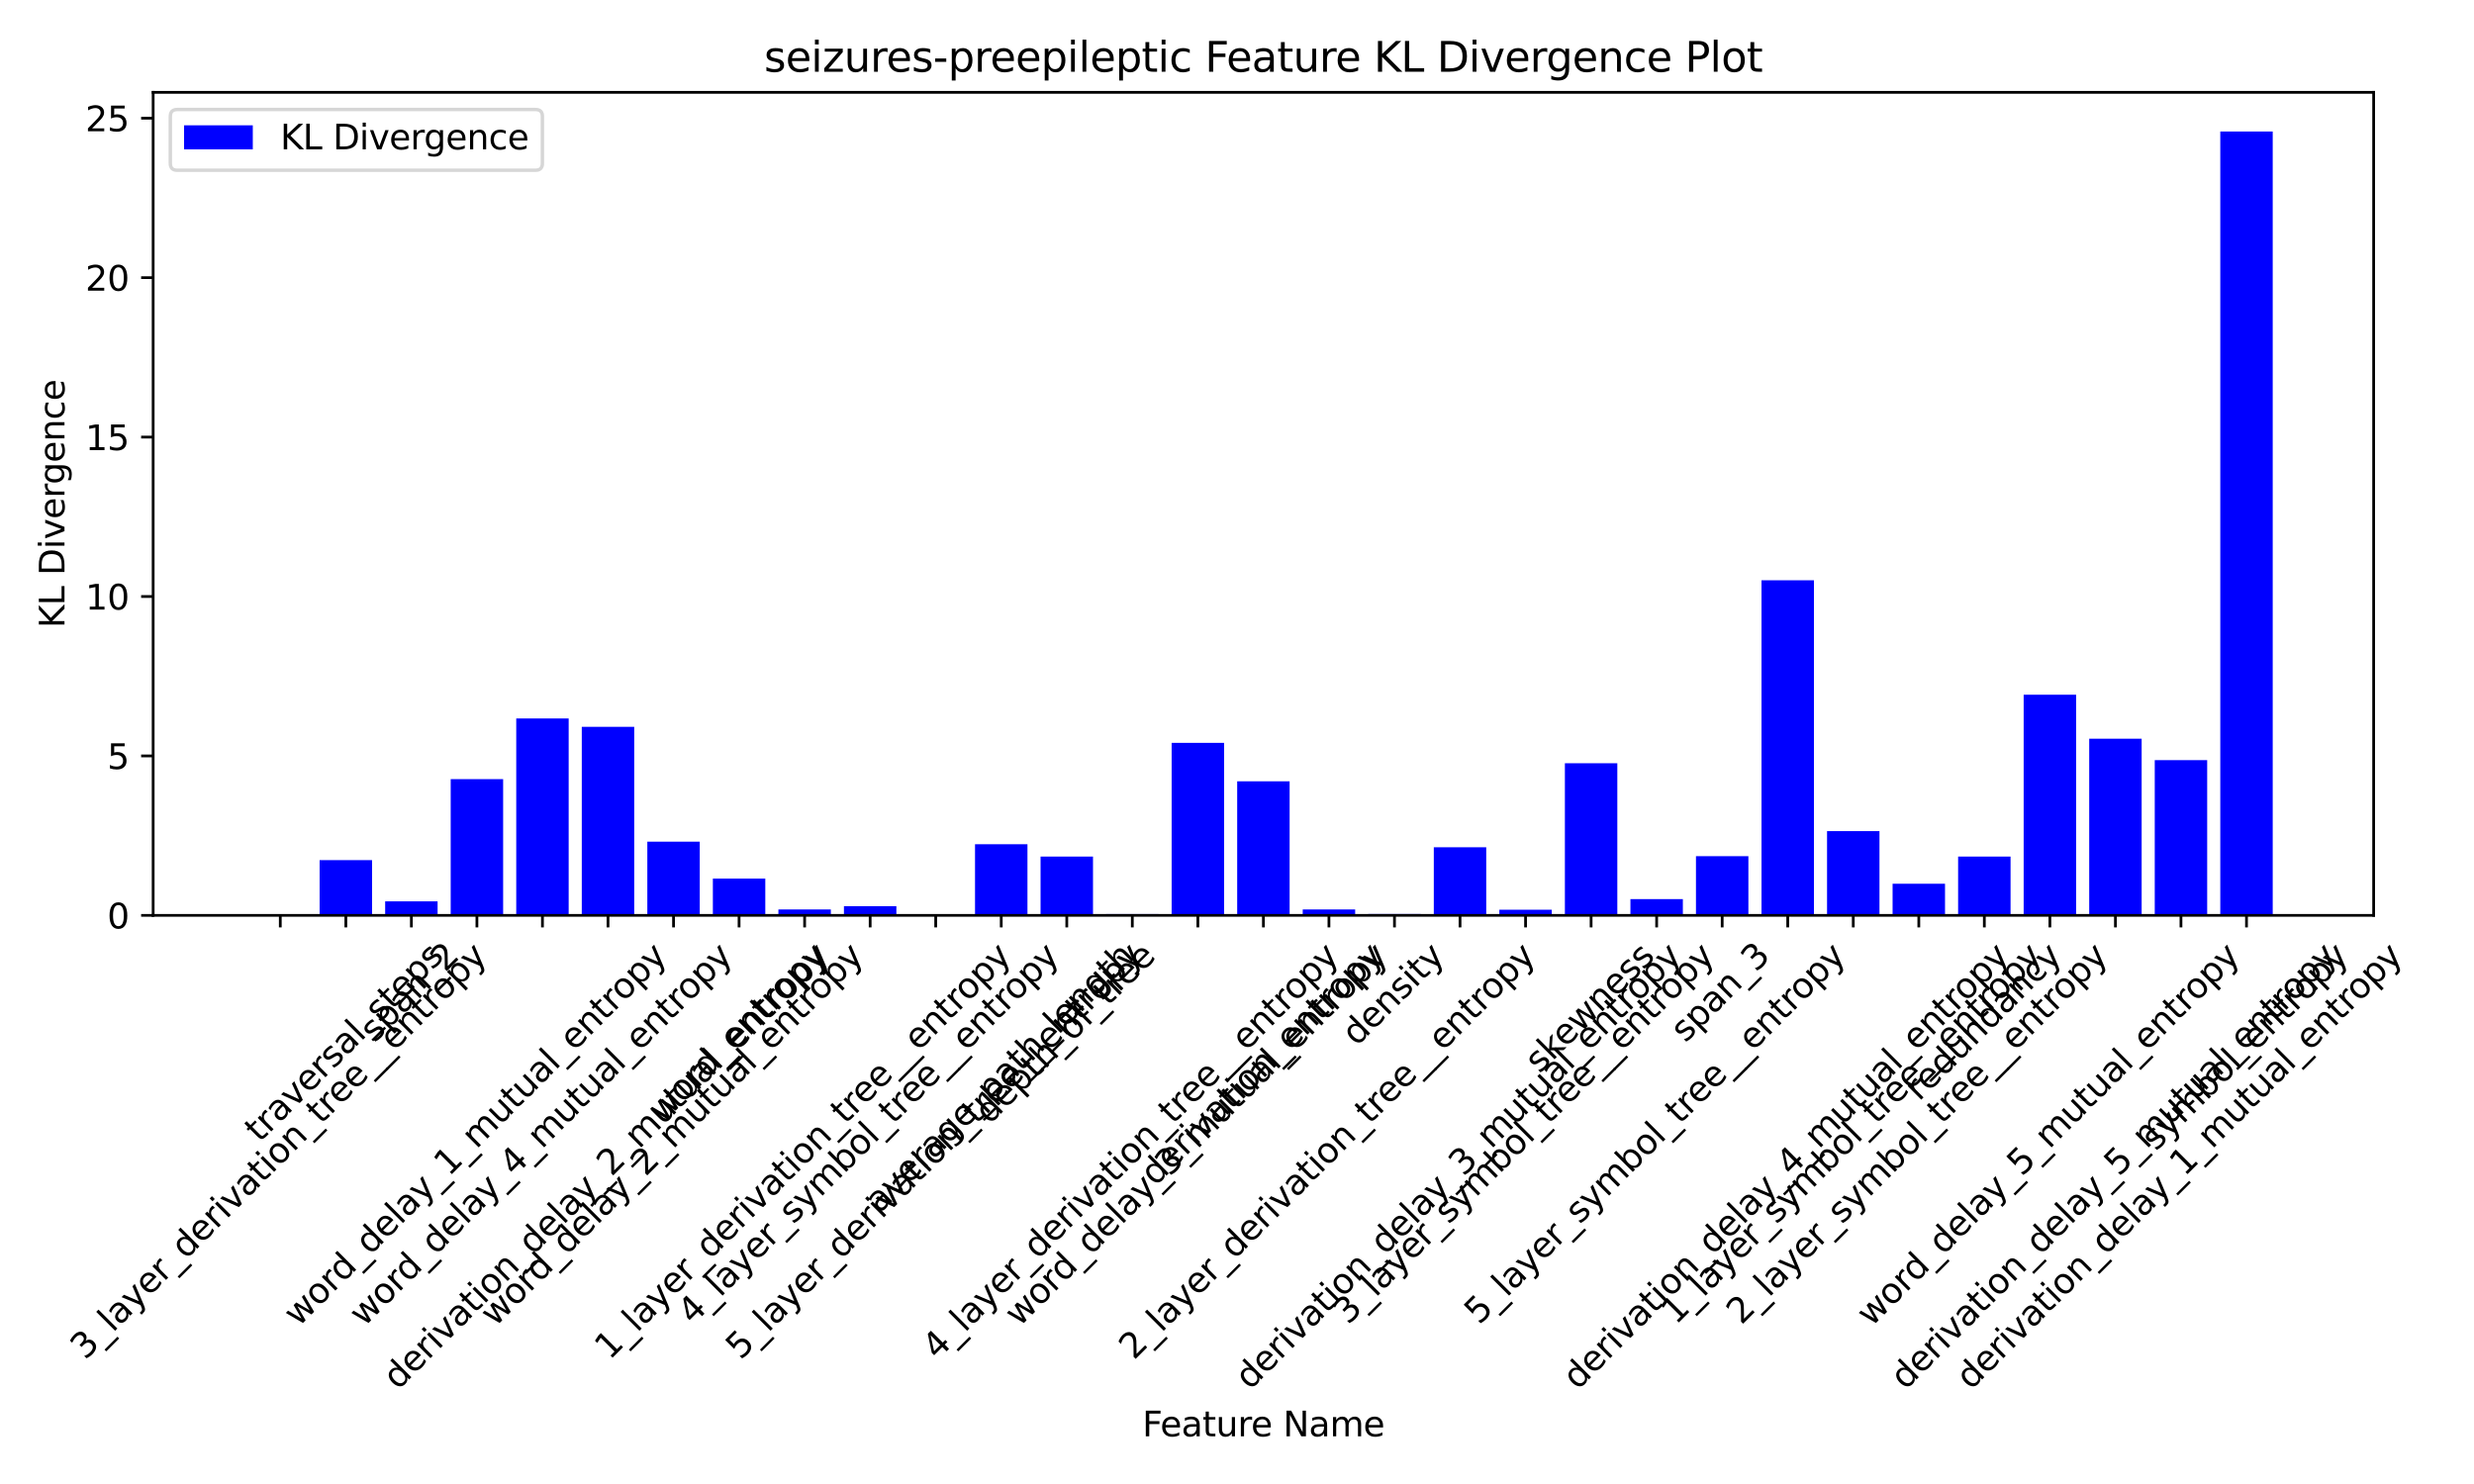 <?xml version="1.0" encoding="utf-8" standalone="no"?>
<!DOCTYPE svg PUBLIC "-//W3C//DTD SVG 1.1//EN"
  "http://www.w3.org/Graphics/SVG/1.1/DTD/svg11.dtd">
<svg xmlns:xlink="http://www.w3.org/1999/xlink" width="720pt" height="432pt" viewBox="0 0 720 432" xmlns="http://www.w3.org/2000/svg" version="1.1">
 <defs>
  <style type="text/css">*{stroke-linejoin: round; stroke-linecap: butt}</style>
 </defs>
 <g id="figure_1">
  <g id="patch_1">
   <path d="M 0 432 
L 720 432 
L 720 0 
L 0 0 
z
" style="fill: #ffffff"/>
  </g>
  <g id="axes_1">
   <g id="patch_2">
    <path d="M 44.57 266.469 
L 690.796 266.469 
L 690.796 26.88 
L 44.57 26.88 
z
" style="fill: #ffffff"/>
   </g>
   <g id="patch_3">
    <path d="M 73.944 266.469 
L 89.203 266.469 
L 89.203 266.241 
L 73.944 266.241 
z
" clip-path="url(#p58813fd1bf)" style="fill: #0000ff"/>
   </g>
   <g id="patch_4">
    <path d="M 93.018 266.469 
L 108.277 266.469 
L 108.277 250.38 
L 93.018 250.38 
z
" clip-path="url(#p58813fd1bf)" style="fill: #0000ff"/>
   </g>
   <g id="patch_5">
    <path d="M 112.092 266.469 
L 127.351 266.469 
L 127.351 262.394 
L 112.092 262.394 
z
" clip-path="url(#p58813fd1bf)" style="fill: #0000ff"/>
   </g>
   <g id="patch_6">
    <path d="M 131.166 266.469 
L 146.425 266.469 
L 146.425 226.808 
L 131.166 226.808 
z
" clip-path="url(#p58813fd1bf)" style="fill: #0000ff"/>
   </g>
   <g id="patch_7">
    <path d="M 150.24 266.469 
L 165.499 266.469 
L 165.499 209.146 
L 150.24 209.146 
z
" clip-path="url(#p58813fd1bf)" style="fill: #0000ff"/>
   </g>
   <g id="patch_8">
    <path d="M 169.314 266.469 
L 184.573 266.469 
L 184.573 211.578 
L 169.314 211.578 
z
" clip-path="url(#p58813fd1bf)" style="fill: #0000ff"/>
   </g>
   <g id="patch_9">
    <path d="M 188.388 266.469 
L 203.647 266.469 
L 203.647 245.009 
L 188.388 245.009 
z
" clip-path="url(#p58813fd1bf)" style="fill: #0000ff"/>
   </g>
   <g id="patch_10">
    <path d="M 207.462 266.469 
L 222.721 266.469 
L 222.721 255.768 
L 207.462 255.768 
z
" clip-path="url(#p58813fd1bf)" style="fill: #0000ff"/>
   </g>
   <g id="patch_11">
    <path d="M 226.536 266.469 
L 241.795 266.469 
L 241.795 264.751 
L 226.536 264.751 
z
" clip-path="url(#p58813fd1bf)" style="fill: #0000ff"/>
   </g>
   <g id="patch_12">
    <path d="M 245.61 266.469 
L 260.869 266.469 
L 260.869 263.798 
L 245.61 263.798 
z
" clip-path="url(#p58813fd1bf)" style="fill: #0000ff"/>
   </g>
   <g id="patch_13">
    <path d="M 264.684 266.469 
L 279.943 266.469 
L 279.943 266.139 
L 264.684 266.139 
z
" clip-path="url(#p58813fd1bf)" style="fill: #0000ff"/>
   </g>
   <g id="patch_14">
    <path d="M 283.758 266.469 
L 299.017 266.469 
L 299.017 245.759 
L 283.758 245.759 
z
" clip-path="url(#p58813fd1bf)" style="fill: #0000ff"/>
   </g>
   <g id="patch_15">
    <path d="M 302.831 266.469 
L 318.091 266.469 
L 318.091 249.349 
L 302.831 249.349 
z
" clip-path="url(#p58813fd1bf)" style="fill: #0000ff"/>
   </g>
   <g id="patch_16">
    <path d="M 321.905 266.469 
L 337.165 266.469 
L 337.165 266.088 
L 321.905 266.088 
z
" clip-path="url(#p58813fd1bf)" style="fill: #0000ff"/>
   </g>
   <g id="patch_17">
    <path d="M 340.979 266.469 
L 356.239 266.469 
L 356.239 216.243 
L 340.979 216.243 
z
" clip-path="url(#p58813fd1bf)" style="fill: #0000ff"/>
   </g>
   <g id="patch_18">
    <path d="M 360.053 266.469 
L 375.313 266.469 
L 375.313 227.443 
L 360.053 227.443 
z
" clip-path="url(#p58813fd1bf)" style="fill: #0000ff"/>
   </g>
   <g id="patch_19">
    <path d="M 379.127 266.469 
L 394.387 266.469 
L 394.387 264.741 
L 379.127 264.741 
z
" clip-path="url(#p58813fd1bf)" style="fill: #0000ff"/>
   </g>
   <g id="patch_20">
    <path d="M 398.201 266.469 
L 413.46 266.469 
L 413.46 266.067 
L 398.201 266.067 
z
" clip-path="url(#p58813fd1bf)" style="fill: #0000ff"/>
   </g>
   <g id="patch_21">
    <path d="M 417.275 266.469 
L 432.534 266.469 
L 432.534 246.638 
L 417.275 246.638 
z
" clip-path="url(#p58813fd1bf)" style="fill: #0000ff"/>
   </g>
   <g id="patch_22">
    <path d="M 436.349 266.469 
L 451.608 266.469 
L 451.608 264.828 
L 436.349 264.828 
z
" clip-path="url(#p58813fd1bf)" style="fill: #0000ff"/>
   </g>
   <g id="patch_23">
    <path d="M 455.423 266.469 
L 470.682 266.469 
L 470.682 222.185 
L 455.423 222.185 
z
" clip-path="url(#p58813fd1bf)" style="fill: #0000ff"/>
   </g>
   <g id="patch_24">
    <path d="M 474.497 266.469 
L 489.756 266.469 
L 489.756 261.732 
L 474.497 261.732 
z
" clip-path="url(#p58813fd1bf)" style="fill: #0000ff"/>
   </g>
   <g id="patch_25">
    <path d="M 493.571 266.469 
L 508.83 266.469 
L 508.83 249.228 
L 493.571 249.228 
z
" clip-path="url(#p58813fd1bf)" style="fill: #0000ff"/>
   </g>
   <g id="patch_26">
    <path d="M 512.645 266.469 
L 527.904 266.469 
L 527.904 168.926 
L 512.645 168.926 
z
" clip-path="url(#p58813fd1bf)" style="fill: #0000ff"/>
   </g>
   <g id="patch_27">
    <path d="M 531.719 266.469 
L 546.978 266.469 
L 546.978 241.931 
L 531.719 241.931 
z
" clip-path="url(#p58813fd1bf)" style="fill: #0000ff"/>
   </g>
   <g id="patch_28">
    <path d="M 550.793 266.469 
L 566.052 266.469 
L 566.052 257.252 
L 550.793 257.252 
z
" clip-path="url(#p58813fd1bf)" style="fill: #0000ff"/>
   </g>
   <g id="patch_29">
    <path d="M 569.867 266.469 
L 585.126 266.469 
L 585.126 249.349 
L 569.867 249.349 
z
" clip-path="url(#p58813fd1bf)" style="fill: #0000ff"/>
   </g>
   <g id="patch_30">
    <path d="M 588.941 266.469 
L 604.2 266.469 
L 604.2 202.225 
L 588.941 202.225 
z
" clip-path="url(#p58813fd1bf)" style="fill: #0000ff"/>
   </g>
   <g id="patch_31">
    <path d="M 608.015 266.469 
L 623.274 266.469 
L 623.274 215.047 
L 608.015 215.047 
z
" clip-path="url(#p58813fd1bf)" style="fill: #0000ff"/>
   </g>
   <g id="patch_32">
    <path d="M 627.089 266.469 
L 642.348 266.469 
L 642.348 221.273 
L 627.089 221.273 
z
" clip-path="url(#p58813fd1bf)" style="fill: #0000ff"/>
   </g>
   <g id="patch_33">
    <path d="M 646.163 266.469 
L 661.422 266.469 
L 661.422 38.289 
L 646.163 38.289 
z
" clip-path="url(#p58813fd1bf)" style="fill: #0000ff"/>
   </g>
   <g id="matplotlib.axis_1">
    <g id="xtick_1">
     <g id="line2d_1">
      <defs>
       <path id="m168b0aebef" d="M 0 0 
L 0 3.5 
" style="stroke: #000000; stroke-width: 0.8"/>
      </defs>
      <g>
       <use xlink:href="#m168b0aebef" x="81.573" y="266.469" style="stroke: #000000; stroke-width: 0.8"/>
      </g>
     </g>
     <g id="text_1">
      <!-- 3_layer_derivation_tree__entropy -->
      <g transform="translate(24.793 396.108) rotate(-45) scale(0.1 -0.1)">
       <defs>
        <path id="DejaVuSans-33" d="M 2597 2516 
Q 3050 2419 3304 2112 
Q 3559 1806 3559 1356 
Q 3559 666 3084 287 
Q 2609 -91 1734 -91 
Q 1441 -91 1130 -33 
Q 819 25 488 141 
L 488 750 
Q 750 597 1062 519 
Q 1375 441 1716 441 
Q 2309 441 2620 675 
Q 2931 909 2931 1356 
Q 2931 1769 2642 2001 
Q 2353 2234 1838 2234 
L 1294 2234 
L 1294 2753 
L 1863 2753 
Q 2328 2753 2575 2939 
Q 2822 3125 2822 3475 
Q 2822 3834 2567 4026 
Q 2313 4219 1838 4219 
Q 1578 4219 1281 4162 
Q 984 4106 628 3988 
L 628 4550 
Q 988 4650 1302 4700 
Q 1616 4750 1894 4750 
Q 2613 4750 3031 4423 
Q 3450 4097 3450 3541 
Q 3450 3153 3228 2886 
Q 3006 2619 2597 2516 
z
" transform="scale(0.016)"/>
        <path id="DejaVuSans-5f" d="M 3263 -1063 
L 3263 -1509 
L -63 -1509 
L -63 -1063 
L 3263 -1063 
z
" transform="scale(0.016)"/>
        <path id="DejaVuSans-6c" d="M 603 4863 
L 1178 4863 
L 1178 0 
L 603 0 
L 603 4863 
z
" transform="scale(0.016)"/>
        <path id="DejaVuSans-61" d="M 2194 1759 
Q 1497 1759 1228 1600 
Q 959 1441 959 1056 
Q 959 750 1161 570 
Q 1363 391 1709 391 
Q 2188 391 2477 730 
Q 2766 1069 2766 1631 
L 2766 1759 
L 2194 1759 
z
M 3341 1997 
L 3341 0 
L 2766 0 
L 2766 531 
Q 2569 213 2275 61 
Q 1981 -91 1556 -91 
Q 1019 -91 701 211 
Q 384 513 384 1019 
Q 384 1609 779 1909 
Q 1175 2209 1959 2209 
L 2766 2209 
L 2766 2266 
Q 2766 2663 2505 2880 
Q 2244 3097 1772 3097 
Q 1472 3097 1187 3025 
Q 903 2953 641 2809 
L 641 3341 
Q 956 3463 1253 3523 
Q 1550 3584 1831 3584 
Q 2591 3584 2966 3190 
Q 3341 2797 3341 1997 
z
" transform="scale(0.016)"/>
        <path id="DejaVuSans-79" d="M 2059 -325 
Q 1816 -950 1584 -1140 
Q 1353 -1331 966 -1331 
L 506 -1331 
L 506 -850 
L 844 -850 
Q 1081 -850 1212 -737 
Q 1344 -625 1503 -206 
L 1606 56 
L 191 3500 
L 800 3500 
L 1894 763 
L 2988 3500 
L 3597 3500 
L 2059 -325 
z
" transform="scale(0.016)"/>
        <path id="DejaVuSans-65" d="M 3597 1894 
L 3597 1613 
L 953 1613 
Q 991 1019 1311 708 
Q 1631 397 2203 397 
Q 2534 397 2845 478 
Q 3156 559 3463 722 
L 3463 178 
Q 3153 47 2828 -22 
Q 2503 -91 2169 -91 
Q 1331 -91 842 396 
Q 353 884 353 1716 
Q 353 2575 817 3079 
Q 1281 3584 2069 3584 
Q 2775 3584 3186 3129 
Q 3597 2675 3597 1894 
z
M 3022 2063 
Q 3016 2534 2758 2815 
Q 2500 3097 2075 3097 
Q 1594 3097 1305 2825 
Q 1016 2553 972 2059 
L 3022 2063 
z
" transform="scale(0.016)"/>
        <path id="DejaVuSans-72" d="M 2631 2963 
Q 2534 3019 2420 3045 
Q 2306 3072 2169 3072 
Q 1681 3072 1420 2755 
Q 1159 2438 1159 1844 
L 1159 0 
L 581 0 
L 581 3500 
L 1159 3500 
L 1159 2956 
Q 1341 3275 1631 3429 
Q 1922 3584 2338 3584 
Q 2397 3584 2469 3576 
Q 2541 3569 2628 3553 
L 2631 2963 
z
" transform="scale(0.016)"/>
        <path id="DejaVuSans-64" d="M 2906 2969 
L 2906 4863 
L 3481 4863 
L 3481 0 
L 2906 0 
L 2906 525 
Q 2725 213 2448 61 
Q 2172 -91 1784 -91 
Q 1150 -91 751 415 
Q 353 922 353 1747 
Q 353 2572 751 3078 
Q 1150 3584 1784 3584 
Q 2172 3584 2448 3432 
Q 2725 3281 2906 2969 
z
M 947 1747 
Q 947 1113 1208 752 
Q 1469 391 1925 391 
Q 2381 391 2643 752 
Q 2906 1113 2906 1747 
Q 2906 2381 2643 2742 
Q 2381 3103 1925 3103 
Q 1469 3103 1208 2742 
Q 947 2381 947 1747 
z
" transform="scale(0.016)"/>
        <path id="DejaVuSans-69" d="M 603 3500 
L 1178 3500 
L 1178 0 
L 603 0 
L 603 3500 
z
M 603 4863 
L 1178 4863 
L 1178 4134 
L 603 4134 
L 603 4863 
z
" transform="scale(0.016)"/>
        <path id="DejaVuSans-76" d="M 191 3500 
L 800 3500 
L 1894 563 
L 2988 3500 
L 3597 3500 
L 2284 0 
L 1503 0 
L 191 3500 
z
" transform="scale(0.016)"/>
        <path id="DejaVuSans-74" d="M 1172 4494 
L 1172 3500 
L 2356 3500 
L 2356 3053 
L 1172 3053 
L 1172 1153 
Q 1172 725 1289 603 
Q 1406 481 1766 481 
L 2356 481 
L 2356 0 
L 1766 0 
Q 1100 0 847 248 
Q 594 497 594 1153 
L 594 3053 
L 172 3053 
L 172 3500 
L 594 3500 
L 594 4494 
L 1172 4494 
z
" transform="scale(0.016)"/>
        <path id="DejaVuSans-6f" d="M 1959 3097 
Q 1497 3097 1228 2736 
Q 959 2375 959 1747 
Q 959 1119 1226 758 
Q 1494 397 1959 397 
Q 2419 397 2687 759 
Q 2956 1122 2956 1747 
Q 2956 2369 2687 2733 
Q 2419 3097 1959 3097 
z
M 1959 3584 
Q 2709 3584 3137 3096 
Q 3566 2609 3566 1747 
Q 3566 888 3137 398 
Q 2709 -91 1959 -91 
Q 1206 -91 779 398 
Q 353 888 353 1747 
Q 353 2609 779 3096 
Q 1206 3584 1959 3584 
z
" transform="scale(0.016)"/>
        <path id="DejaVuSans-6e" d="M 3513 2113 
L 3513 0 
L 2938 0 
L 2938 2094 
Q 2938 2591 2744 2837 
Q 2550 3084 2163 3084 
Q 1697 3084 1428 2787 
Q 1159 2491 1159 1978 
L 1159 0 
L 581 0 
L 581 3500 
L 1159 3500 
L 1159 2956 
Q 1366 3272 1645 3428 
Q 1925 3584 2291 3584 
Q 2894 3584 3203 3211 
Q 3513 2838 3513 2113 
z
" transform="scale(0.016)"/>
        <path id="DejaVuSans-70" d="M 1159 525 
L 1159 -1331 
L 581 -1331 
L 581 3500 
L 1159 3500 
L 1159 2969 
Q 1341 3281 1617 3432 
Q 1894 3584 2278 3584 
Q 2916 3584 3314 3078 
Q 3713 2572 3713 1747 
Q 3713 922 3314 415 
Q 2916 -91 2278 -91 
Q 1894 -91 1617 61 
Q 1341 213 1159 525 
z
M 3116 1747 
Q 3116 2381 2855 2742 
Q 2594 3103 2138 3103 
Q 1681 3103 1420 2742 
Q 1159 2381 1159 1747 
Q 1159 1113 1420 752 
Q 1681 391 2138 391 
Q 2594 391 2855 752 
Q 3116 1113 3116 1747 
z
" transform="scale(0.016)"/>
       </defs>
       <use xlink:href="#DejaVuSans-33"/>
       <use xlink:href="#DejaVuSans-5f" x="63.623"/>
       <use xlink:href="#DejaVuSans-6c" x="113.623"/>
       <use xlink:href="#DejaVuSans-61" x="141.406"/>
       <use xlink:href="#DejaVuSans-79" x="202.686"/>
       <use xlink:href="#DejaVuSans-65" x="261.865"/>
       <use xlink:href="#DejaVuSans-72" x="323.389"/>
       <use xlink:href="#DejaVuSans-5f" x="364.502"/>
       <use xlink:href="#DejaVuSans-64" x="414.502"/>
       <use xlink:href="#DejaVuSans-65" x="477.979"/>
       <use xlink:href="#DejaVuSans-72" x="539.502"/>
       <use xlink:href="#DejaVuSans-69" x="580.615"/>
       <use xlink:href="#DejaVuSans-76" x="608.398"/>
       <use xlink:href="#DejaVuSans-61" x="667.578"/>
       <use xlink:href="#DejaVuSans-74" x="728.857"/>
       <use xlink:href="#DejaVuSans-69" x="768.066"/>
       <use xlink:href="#DejaVuSans-6f" x="795.85"/>
       <use xlink:href="#DejaVuSans-6e" x="857.031"/>
       <use xlink:href="#DejaVuSans-5f" x="920.41"/>
       <use xlink:href="#DejaVuSans-74" x="970.41"/>
       <use xlink:href="#DejaVuSans-72" x="1009.619"/>
       <use xlink:href="#DejaVuSans-65" x="1048.482"/>
       <use xlink:href="#DejaVuSans-65" x="1110.006"/>
       <use xlink:href="#DejaVuSans-5f" x="1171.529"/>
       <use xlink:href="#DejaVuSans-5f" x="1221.529"/>
       <use xlink:href="#DejaVuSans-65" x="1271.529"/>
       <use xlink:href="#DejaVuSans-6e" x="1333.053"/>
       <use xlink:href="#DejaVuSans-74" x="1396.432"/>
       <use xlink:href="#DejaVuSans-72" x="1435.641"/>
       <use xlink:href="#DejaVuSans-6f" x="1474.504"/>
       <use xlink:href="#DejaVuSans-70" x="1535.686"/>
       <use xlink:href="#DejaVuSans-79" x="1599.162"/>
      </g>
     </g>
    </g>
    <g id="xtick_2">
     <g id="line2d_2">
      <g>
       <use xlink:href="#m168b0aebef" x="100.647" y="266.469" style="stroke: #000000; stroke-width: 0.8"/>
      </g>
     </g>
     <g id="text_2">
      <!-- traversal_steps -->
      <g transform="translate(75.525 332.793) rotate(-45) scale(0.1 -0.1)">
       <defs>
        <path id="DejaVuSans-73" d="M 2834 3397 
L 2834 2853 
Q 2591 2978 2328 3040 
Q 2066 3103 1784 3103 
Q 1356 3103 1142 2972 
Q 928 2841 928 2578 
Q 928 2378 1081 2264 
Q 1234 2150 1697 2047 
L 1894 2003 
Q 2506 1872 2764 1633 
Q 3022 1394 3022 966 
Q 3022 478 2636 193 
Q 2250 -91 1575 -91 
Q 1294 -91 989 -36 
Q 684 19 347 128 
L 347 722 
Q 666 556 975 473 
Q 1284 391 1588 391 
Q 1994 391 2212 530 
Q 2431 669 2431 922 
Q 2431 1156 2273 1281 
Q 2116 1406 1581 1522 
L 1381 1569 
Q 847 1681 609 1914 
Q 372 2147 372 2553 
Q 372 3047 722 3315 
Q 1072 3584 1716 3584 
Q 2034 3584 2315 3537 
Q 2597 3491 2834 3397 
z
" transform="scale(0.016)"/>
       </defs>
       <use xlink:href="#DejaVuSans-74"/>
       <use xlink:href="#DejaVuSans-72" x="39.209"/>
       <use xlink:href="#DejaVuSans-61" x="80.322"/>
       <use xlink:href="#DejaVuSans-76" x="141.602"/>
       <use xlink:href="#DejaVuSans-65" x="200.781"/>
       <use xlink:href="#DejaVuSans-72" x="262.305"/>
       <use xlink:href="#DejaVuSans-73" x="303.418"/>
       <use xlink:href="#DejaVuSans-61" x="355.518"/>
       <use xlink:href="#DejaVuSans-6c" x="416.797"/>
       <use xlink:href="#DejaVuSans-5f" x="444.58"/>
       <use xlink:href="#DejaVuSans-73" x="494.58"/>
       <use xlink:href="#DejaVuSans-74" x="546.68"/>
       <use xlink:href="#DejaVuSans-65" x="585.889"/>
       <use xlink:href="#DejaVuSans-70" x="647.412"/>
       <use xlink:href="#DejaVuSans-73" x="710.889"/>
      </g>
     </g>
    </g>
    <g id="xtick_3">
     <g id="line2d_3">
      <g>
       <use xlink:href="#m168b0aebef" x="119.721" y="266.469" style="stroke: #000000; stroke-width: 0.8"/>
      </g>
     </g>
     <g id="text_3">
      <!-- span_2 -->
      <g transform="translate(109.001 303.739) rotate(-45) scale(0.1 -0.1)">
       <defs>
        <path id="DejaVuSans-32" d="M 1228 531 
L 3431 531 
L 3431 0 
L 469 0 
L 469 531 
Q 828 903 1448 1529 
Q 2069 2156 2228 2338 
Q 2531 2678 2651 2914 
Q 2772 3150 2772 3378 
Q 2772 3750 2511 3984 
Q 2250 4219 1831 4219 
Q 1534 4219 1204 4116 
Q 875 4013 500 3803 
L 500 4441 
Q 881 4594 1212 4672 
Q 1544 4750 1819 4750 
Q 2544 4750 2975 4387 
Q 3406 4025 3406 3419 
Q 3406 3131 3298 2873 
Q 3191 2616 2906 2266 
Q 2828 2175 2409 1742 
Q 1991 1309 1228 531 
z
" transform="scale(0.016)"/>
       </defs>
       <use xlink:href="#DejaVuSans-73"/>
       <use xlink:href="#DejaVuSans-70" x="52.1"/>
       <use xlink:href="#DejaVuSans-61" x="115.576"/>
       <use xlink:href="#DejaVuSans-6e" x="176.855"/>
       <use xlink:href="#DejaVuSans-5f" x="240.234"/>
       <use xlink:href="#DejaVuSans-32" x="290.234"/>
      </g>
     </g>
    </g>
    <g id="xtick_4">
     <g id="line2d_4">
      <g>
       <use xlink:href="#m168b0aebef" x="138.795" y="266.469" style="stroke: #000000; stroke-width: 0.8"/>
      </g>
     </g>
     <g id="text_4">
      <!-- word_delay_1_mutual_entropy -->
      <g transform="translate(86.839 386.46) rotate(-45) scale(0.1 -0.1)">
       <defs>
        <path id="DejaVuSans-77" d="M 269 3500 
L 844 3500 
L 1563 769 
L 2278 3500 
L 2956 3500 
L 3675 769 
L 4391 3500 
L 4966 3500 
L 4050 0 
L 3372 0 
L 2619 2869 
L 1863 0 
L 1184 0 
L 269 3500 
z
" transform="scale(0.016)"/>
        <path id="DejaVuSans-31" d="M 794 531 
L 1825 531 
L 1825 4091 
L 703 3866 
L 703 4441 
L 1819 4666 
L 2450 4666 
L 2450 531 
L 3481 531 
L 3481 0 
L 794 0 
L 794 531 
z
" transform="scale(0.016)"/>
        <path id="DejaVuSans-6d" d="M 3328 2828 
Q 3544 3216 3844 3400 
Q 4144 3584 4550 3584 
Q 5097 3584 5394 3201 
Q 5691 2819 5691 2113 
L 5691 0 
L 5113 0 
L 5113 2094 
Q 5113 2597 4934 2840 
Q 4756 3084 4391 3084 
Q 3944 3084 3684 2787 
Q 3425 2491 3425 1978 
L 3425 0 
L 2847 0 
L 2847 2094 
Q 2847 2600 2669 2842 
Q 2491 3084 2119 3084 
Q 1678 3084 1418 2786 
Q 1159 2488 1159 1978 
L 1159 0 
L 581 0 
L 581 3500 
L 1159 3500 
L 1159 2956 
Q 1356 3278 1631 3431 
Q 1906 3584 2284 3584 
Q 2666 3584 2933 3390 
Q 3200 3197 3328 2828 
z
" transform="scale(0.016)"/>
        <path id="DejaVuSans-75" d="M 544 1381 
L 544 3500 
L 1119 3500 
L 1119 1403 
Q 1119 906 1312 657 
Q 1506 409 1894 409 
Q 2359 409 2629 706 
Q 2900 1003 2900 1516 
L 2900 3500 
L 3475 3500 
L 3475 0 
L 2900 0 
L 2900 538 
Q 2691 219 2414 64 
Q 2138 -91 1772 -91 
Q 1169 -91 856 284 
Q 544 659 544 1381 
z
M 1991 3584 
L 1991 3584 
z
" transform="scale(0.016)"/>
       </defs>
       <use xlink:href="#DejaVuSans-77"/>
       <use xlink:href="#DejaVuSans-6f" x="81.787"/>
       <use xlink:href="#DejaVuSans-72" x="142.969"/>
       <use xlink:href="#DejaVuSans-64" x="182.332"/>
       <use xlink:href="#DejaVuSans-5f" x="245.809"/>
       <use xlink:href="#DejaVuSans-64" x="295.809"/>
       <use xlink:href="#DejaVuSans-65" x="359.285"/>
       <use xlink:href="#DejaVuSans-6c" x="420.809"/>
       <use xlink:href="#DejaVuSans-61" x="448.592"/>
       <use xlink:href="#DejaVuSans-79" x="509.871"/>
       <use xlink:href="#DejaVuSans-5f" x="569.051"/>
       <use xlink:href="#DejaVuSans-31" x="619.051"/>
       <use xlink:href="#DejaVuSans-5f" x="682.674"/>
       <use xlink:href="#DejaVuSans-6d" x="732.674"/>
       <use xlink:href="#DejaVuSans-75" x="830.086"/>
       <use xlink:href="#DejaVuSans-74" x="893.465"/>
       <use xlink:href="#DejaVuSans-75" x="932.674"/>
       <use xlink:href="#DejaVuSans-61" x="996.053"/>
       <use xlink:href="#DejaVuSans-6c" x="1057.332"/>
       <use xlink:href="#DejaVuSans-5f" x="1085.115"/>
       <use xlink:href="#DejaVuSans-65" x="1135.115"/>
       <use xlink:href="#DejaVuSans-6e" x="1196.639"/>
       <use xlink:href="#DejaVuSans-74" x="1260.018"/>
       <use xlink:href="#DejaVuSans-72" x="1299.227"/>
       <use xlink:href="#DejaVuSans-6f" x="1338.09"/>
       <use xlink:href="#DejaVuSans-70" x="1399.271"/>
       <use xlink:href="#DejaVuSans-79" x="1462.748"/>
      </g>
     </g>
    </g>
    <g id="xtick_5">
     <g id="line2d_5">
      <g>
       <use xlink:href="#m168b0aebef" x="157.869" y="266.469" style="stroke: #000000; stroke-width: 0.8"/>
      </g>
     </g>
     <g id="text_5">
      <!-- word_delay_4_mutual_entropy -->
      <g transform="translate(105.913 386.46) rotate(-45) scale(0.1 -0.1)">
       <defs>
        <path id="DejaVuSans-34" d="M 2419 4116 
L 825 1625 
L 2419 1625 
L 2419 4116 
z
M 2253 4666 
L 3047 4666 
L 3047 1625 
L 3713 1625 
L 3713 1100 
L 3047 1100 
L 3047 0 
L 2419 0 
L 2419 1100 
L 313 1100 
L 313 1709 
L 2253 4666 
z
" transform="scale(0.016)"/>
       </defs>
       <use xlink:href="#DejaVuSans-77"/>
       <use xlink:href="#DejaVuSans-6f" x="81.787"/>
       <use xlink:href="#DejaVuSans-72" x="142.969"/>
       <use xlink:href="#DejaVuSans-64" x="182.332"/>
       <use xlink:href="#DejaVuSans-5f" x="245.809"/>
       <use xlink:href="#DejaVuSans-64" x="295.809"/>
       <use xlink:href="#DejaVuSans-65" x="359.285"/>
       <use xlink:href="#DejaVuSans-6c" x="420.809"/>
       <use xlink:href="#DejaVuSans-61" x="448.592"/>
       <use xlink:href="#DejaVuSans-79" x="509.871"/>
       <use xlink:href="#DejaVuSans-5f" x="569.051"/>
       <use xlink:href="#DejaVuSans-34" x="619.051"/>
       <use xlink:href="#DejaVuSans-5f" x="682.674"/>
       <use xlink:href="#DejaVuSans-6d" x="732.674"/>
       <use xlink:href="#DejaVuSans-75" x="830.086"/>
       <use xlink:href="#DejaVuSans-74" x="893.465"/>
       <use xlink:href="#DejaVuSans-75" x="932.674"/>
       <use xlink:href="#DejaVuSans-61" x="996.053"/>
       <use xlink:href="#DejaVuSans-6c" x="1057.332"/>
       <use xlink:href="#DejaVuSans-5f" x="1085.115"/>
       <use xlink:href="#DejaVuSans-65" x="1135.115"/>
       <use xlink:href="#DejaVuSans-6e" x="1196.639"/>
       <use xlink:href="#DejaVuSans-74" x="1260.018"/>
       <use xlink:href="#DejaVuSans-72" x="1299.227"/>
       <use xlink:href="#DejaVuSans-6f" x="1338.09"/>
       <use xlink:href="#DejaVuSans-70" x="1399.271"/>
       <use xlink:href="#DejaVuSans-79" x="1462.748"/>
      </g>
     </g>
    </g>
    <g id="xtick_6">
     <g id="line2d_6">
      <g>
       <use xlink:href="#m168b0aebef" x="176.943" y="266.469" style="stroke: #000000; stroke-width: 0.8"/>
      </g>
     </g>
     <g id="text_6">
      <!-- derivation_delay_2_mutual_entropy -->
      <g transform="translate(115.791 404.853) rotate(-45) scale(0.1 -0.1)">
       <use xlink:href="#DejaVuSans-64"/>
       <use xlink:href="#DejaVuSans-65" x="63.477"/>
       <use xlink:href="#DejaVuSans-72" x="125"/>
       <use xlink:href="#DejaVuSans-69" x="166.113"/>
       <use xlink:href="#DejaVuSans-76" x="193.896"/>
       <use xlink:href="#DejaVuSans-61" x="253.076"/>
       <use xlink:href="#DejaVuSans-74" x="314.355"/>
       <use xlink:href="#DejaVuSans-69" x="353.564"/>
       <use xlink:href="#DejaVuSans-6f" x="381.348"/>
       <use xlink:href="#DejaVuSans-6e" x="442.529"/>
       <use xlink:href="#DejaVuSans-5f" x="505.908"/>
       <use xlink:href="#DejaVuSans-64" x="555.908"/>
       <use xlink:href="#DejaVuSans-65" x="619.385"/>
       <use xlink:href="#DejaVuSans-6c" x="680.908"/>
       <use xlink:href="#DejaVuSans-61" x="708.691"/>
       <use xlink:href="#DejaVuSans-79" x="769.971"/>
       <use xlink:href="#DejaVuSans-5f" x="829.15"/>
       <use xlink:href="#DejaVuSans-32" x="879.15"/>
       <use xlink:href="#DejaVuSans-5f" x="942.773"/>
       <use xlink:href="#DejaVuSans-6d" x="992.773"/>
       <use xlink:href="#DejaVuSans-75" x="1090.186"/>
       <use xlink:href="#DejaVuSans-74" x="1153.564"/>
       <use xlink:href="#DejaVuSans-75" x="1192.773"/>
       <use xlink:href="#DejaVuSans-61" x="1256.152"/>
       <use xlink:href="#DejaVuSans-6c" x="1317.432"/>
       <use xlink:href="#DejaVuSans-5f" x="1345.215"/>
       <use xlink:href="#DejaVuSans-65" x="1395.215"/>
       <use xlink:href="#DejaVuSans-6e" x="1456.738"/>
       <use xlink:href="#DejaVuSans-74" x="1520.117"/>
       <use xlink:href="#DejaVuSans-72" x="1559.326"/>
       <use xlink:href="#DejaVuSans-6f" x="1598.189"/>
       <use xlink:href="#DejaVuSans-70" x="1659.371"/>
       <use xlink:href="#DejaVuSans-79" x="1722.848"/>
      </g>
     </g>
    </g>
    <g id="xtick_7">
     <g id="line2d_7">
      <g>
       <use xlink:href="#m168b0aebef" x="196.017" y="266.469" style="stroke: #000000; stroke-width: 0.8"/>
      </g>
     </g>
     <g id="text_7">
      <!-- word_delay_2_mutual_entropy -->
      <g transform="translate(144.061 386.46) rotate(-45) scale(0.1 -0.1)">
       <use xlink:href="#DejaVuSans-77"/>
       <use xlink:href="#DejaVuSans-6f" x="81.787"/>
       <use xlink:href="#DejaVuSans-72" x="142.969"/>
       <use xlink:href="#DejaVuSans-64" x="182.332"/>
       <use xlink:href="#DejaVuSans-5f" x="245.809"/>
       <use xlink:href="#DejaVuSans-64" x="295.809"/>
       <use xlink:href="#DejaVuSans-65" x="359.285"/>
       <use xlink:href="#DejaVuSans-6c" x="420.809"/>
       <use xlink:href="#DejaVuSans-61" x="448.592"/>
       <use xlink:href="#DejaVuSans-79" x="509.871"/>
       <use xlink:href="#DejaVuSans-5f" x="569.051"/>
       <use xlink:href="#DejaVuSans-32" x="619.051"/>
       <use xlink:href="#DejaVuSans-5f" x="682.674"/>
       <use xlink:href="#DejaVuSans-6d" x="732.674"/>
       <use xlink:href="#DejaVuSans-75" x="830.086"/>
       <use xlink:href="#DejaVuSans-74" x="893.465"/>
       <use xlink:href="#DejaVuSans-75" x="932.674"/>
       <use xlink:href="#DejaVuSans-61" x="996.053"/>
       <use xlink:href="#DejaVuSans-6c" x="1057.332"/>
       <use xlink:href="#DejaVuSans-5f" x="1085.115"/>
       <use xlink:href="#DejaVuSans-65" x="1135.115"/>
       <use xlink:href="#DejaVuSans-6e" x="1196.639"/>
       <use xlink:href="#DejaVuSans-74" x="1260.018"/>
       <use xlink:href="#DejaVuSans-72" x="1299.227"/>
       <use xlink:href="#DejaVuSans-6f" x="1338.09"/>
       <use xlink:href="#DejaVuSans-70" x="1399.271"/>
       <use xlink:href="#DejaVuSans-79" x="1462.748"/>
      </g>
     </g>
    </g>
    <g id="xtick_8">
     <g id="line2d_8">
      <g>
       <use xlink:href="#m168b0aebef" x="215.091" y="266.469" style="stroke: #000000; stroke-width: 0.8"/>
      </g>
     </g>
     <g id="text_8">
      <!-- word_entropy -->
      <g transform="translate(192.809 327.112) rotate(-45) scale(0.1 -0.1)">
       <use xlink:href="#DejaVuSans-77"/>
       <use xlink:href="#DejaVuSans-6f" x="81.787"/>
       <use xlink:href="#DejaVuSans-72" x="142.969"/>
       <use xlink:href="#DejaVuSans-64" x="182.332"/>
       <use xlink:href="#DejaVuSans-5f" x="245.809"/>
       <use xlink:href="#DejaVuSans-65" x="295.809"/>
       <use xlink:href="#DejaVuSans-6e" x="357.332"/>
       <use xlink:href="#DejaVuSans-74" x="420.711"/>
       <use xlink:href="#DejaVuSans-72" x="459.92"/>
       <use xlink:href="#DejaVuSans-6f" x="498.783"/>
       <use xlink:href="#DejaVuSans-70" x="559.965"/>
       <use xlink:href="#DejaVuSans-79" x="623.441"/>
      </g>
     </g>
    </g>
    <g id="xtick_9">
     <g id="line2d_9">
      <g>
       <use xlink:href="#m168b0aebef" x="234.165" y="266.469" style="stroke: #000000; stroke-width: 0.8"/>
      </g>
     </g>
     <g id="text_9">
      <!-- 1_layer_derivation_tree__entropy -->
      <g transform="translate(177.385 396.108) rotate(-45) scale(0.1 -0.1)">
       <use xlink:href="#DejaVuSans-31"/>
       <use xlink:href="#DejaVuSans-5f" x="63.623"/>
       <use xlink:href="#DejaVuSans-6c" x="113.623"/>
       <use xlink:href="#DejaVuSans-61" x="141.406"/>
       <use xlink:href="#DejaVuSans-79" x="202.686"/>
       <use xlink:href="#DejaVuSans-65" x="261.865"/>
       <use xlink:href="#DejaVuSans-72" x="323.389"/>
       <use xlink:href="#DejaVuSans-5f" x="364.502"/>
       <use xlink:href="#DejaVuSans-64" x="414.502"/>
       <use xlink:href="#DejaVuSans-65" x="477.979"/>
       <use xlink:href="#DejaVuSans-72" x="539.502"/>
       <use xlink:href="#DejaVuSans-69" x="580.615"/>
       <use xlink:href="#DejaVuSans-76" x="608.398"/>
       <use xlink:href="#DejaVuSans-61" x="667.578"/>
       <use xlink:href="#DejaVuSans-74" x="728.857"/>
       <use xlink:href="#DejaVuSans-69" x="768.066"/>
       <use xlink:href="#DejaVuSans-6f" x="795.85"/>
       <use xlink:href="#DejaVuSans-6e" x="857.031"/>
       <use xlink:href="#DejaVuSans-5f" x="920.41"/>
       <use xlink:href="#DejaVuSans-74" x="970.41"/>
       <use xlink:href="#DejaVuSans-72" x="1009.619"/>
       <use xlink:href="#DejaVuSans-65" x="1048.482"/>
       <use xlink:href="#DejaVuSans-65" x="1110.006"/>
       <use xlink:href="#DejaVuSans-5f" x="1171.529"/>
       <use xlink:href="#DejaVuSans-5f" x="1221.529"/>
       <use xlink:href="#DejaVuSans-65" x="1271.529"/>
       <use xlink:href="#DejaVuSans-6e" x="1333.053"/>
       <use xlink:href="#DejaVuSans-74" x="1396.432"/>
       <use xlink:href="#DejaVuSans-72" x="1435.641"/>
       <use xlink:href="#DejaVuSans-6f" x="1474.504"/>
       <use xlink:href="#DejaVuSans-70" x="1535.686"/>
       <use xlink:href="#DejaVuSans-79" x="1599.162"/>
      </g>
     </g>
    </g>
    <g id="xtick_10">
     <g id="line2d_10">
      <g>
       <use xlink:href="#m168b0aebef" x="253.239" y="266.469" style="stroke: #000000; stroke-width: 0.8"/>
      </g>
     </g>
     <g id="text_10">
      <!-- 4_layer_symbol_tree__entropy -->
      <g transform="translate(201.578 385.87) rotate(-45) scale(0.1 -0.1)">
       <defs>
        <path id="DejaVuSans-62" d="M 3116 1747 
Q 3116 2381 2855 2742 
Q 2594 3103 2138 3103 
Q 1681 3103 1420 2742 
Q 1159 2381 1159 1747 
Q 1159 1113 1420 752 
Q 1681 391 2138 391 
Q 2594 391 2855 752 
Q 3116 1113 3116 1747 
z
M 1159 2969 
Q 1341 3281 1617 3432 
Q 1894 3584 2278 3584 
Q 2916 3584 3314 3078 
Q 3713 2572 3713 1747 
Q 3713 922 3314 415 
Q 2916 -91 2278 -91 
Q 1894 -91 1617 61 
Q 1341 213 1159 525 
L 1159 0 
L 581 0 
L 581 4863 
L 1159 4863 
L 1159 2969 
z
" transform="scale(0.016)"/>
       </defs>
       <use xlink:href="#DejaVuSans-34"/>
       <use xlink:href="#DejaVuSans-5f" x="63.623"/>
       <use xlink:href="#DejaVuSans-6c" x="113.623"/>
       <use xlink:href="#DejaVuSans-61" x="141.406"/>
       <use xlink:href="#DejaVuSans-79" x="202.686"/>
       <use xlink:href="#DejaVuSans-65" x="261.865"/>
       <use xlink:href="#DejaVuSans-72" x="323.389"/>
       <use xlink:href="#DejaVuSans-5f" x="364.502"/>
       <use xlink:href="#DejaVuSans-73" x="414.502"/>
       <use xlink:href="#DejaVuSans-79" x="466.602"/>
       <use xlink:href="#DejaVuSans-6d" x="525.781"/>
       <use xlink:href="#DejaVuSans-62" x="623.193"/>
       <use xlink:href="#DejaVuSans-6f" x="686.67"/>
       <use xlink:href="#DejaVuSans-6c" x="747.852"/>
       <use xlink:href="#DejaVuSans-5f" x="775.635"/>
       <use xlink:href="#DejaVuSans-74" x="825.635"/>
       <use xlink:href="#DejaVuSans-72" x="864.844"/>
       <use xlink:href="#DejaVuSans-65" x="903.707"/>
       <use xlink:href="#DejaVuSans-65" x="965.23"/>
       <use xlink:href="#DejaVuSans-5f" x="1026.754"/>
       <use xlink:href="#DejaVuSans-5f" x="1076.754"/>
       <use xlink:href="#DejaVuSans-65" x="1126.754"/>
       <use xlink:href="#DejaVuSans-6e" x="1188.277"/>
       <use xlink:href="#DejaVuSans-74" x="1251.656"/>
       <use xlink:href="#DejaVuSans-72" x="1290.865"/>
       <use xlink:href="#DejaVuSans-6f" x="1329.729"/>
       <use xlink:href="#DejaVuSans-70" x="1390.91"/>
       <use xlink:href="#DejaVuSans-79" x="1454.387"/>
      </g>
     </g>
    </g>
    <g id="xtick_11">
     <g id="line2d_11">
      <g>
       <use xlink:href="#m168b0aebef" x="272.313" y="266.469" style="stroke: #000000; stroke-width: 0.8"/>
      </g>
     </g>
     <g id="text_11">
      <!-- 5_layer_derivation_tree__entropy -->
      <g transform="translate(215.533 396.108) rotate(-45) scale(0.1 -0.1)">
       <defs>
        <path id="DejaVuSans-35" d="M 691 4666 
L 3169 4666 
L 3169 4134 
L 1269 4134 
L 1269 2991 
Q 1406 3038 1543 3061 
Q 1681 3084 1819 3084 
Q 2600 3084 3056 2656 
Q 3513 2228 3513 1497 
Q 3513 744 3044 326 
Q 2575 -91 1722 -91 
Q 1428 -91 1123 -41 
Q 819 9 494 109 
L 494 744 
Q 775 591 1075 516 
Q 1375 441 1709 441 
Q 2250 441 2565 725 
Q 2881 1009 2881 1497 
Q 2881 1984 2565 2268 
Q 2250 2553 1709 2553 
Q 1456 2553 1204 2497 
Q 953 2441 691 2322 
L 691 4666 
z
" transform="scale(0.016)"/>
       </defs>
       <use xlink:href="#DejaVuSans-35"/>
       <use xlink:href="#DejaVuSans-5f" x="63.623"/>
       <use xlink:href="#DejaVuSans-6c" x="113.623"/>
       <use xlink:href="#DejaVuSans-61" x="141.406"/>
       <use xlink:href="#DejaVuSans-79" x="202.686"/>
       <use xlink:href="#DejaVuSans-65" x="261.865"/>
       <use xlink:href="#DejaVuSans-72" x="323.389"/>
       <use xlink:href="#DejaVuSans-5f" x="364.502"/>
       <use xlink:href="#DejaVuSans-64" x="414.502"/>
       <use xlink:href="#DejaVuSans-65" x="477.979"/>
       <use xlink:href="#DejaVuSans-72" x="539.502"/>
       <use xlink:href="#DejaVuSans-69" x="580.615"/>
       <use xlink:href="#DejaVuSans-76" x="608.398"/>
       <use xlink:href="#DejaVuSans-61" x="667.578"/>
       <use xlink:href="#DejaVuSans-74" x="728.857"/>
       <use xlink:href="#DejaVuSans-69" x="768.066"/>
       <use xlink:href="#DejaVuSans-6f" x="795.85"/>
       <use xlink:href="#DejaVuSans-6e" x="857.031"/>
       <use xlink:href="#DejaVuSans-5f" x="920.41"/>
       <use xlink:href="#DejaVuSans-74" x="970.41"/>
       <use xlink:href="#DejaVuSans-72" x="1009.619"/>
       <use xlink:href="#DejaVuSans-65" x="1048.482"/>
       <use xlink:href="#DejaVuSans-65" x="1110.006"/>
       <use xlink:href="#DejaVuSans-5f" x="1171.529"/>
       <use xlink:href="#DejaVuSans-5f" x="1221.529"/>
       <use xlink:href="#DejaVuSans-65" x="1271.529"/>
       <use xlink:href="#DejaVuSans-6e" x="1333.053"/>
       <use xlink:href="#DejaVuSans-74" x="1396.432"/>
       <use xlink:href="#DejaVuSans-72" x="1435.641"/>
       <use xlink:href="#DejaVuSans-6f" x="1474.504"/>
       <use xlink:href="#DejaVuSans-70" x="1535.686"/>
       <use xlink:href="#DejaVuSans-79" x="1599.162"/>
      </g>
     </g>
    </g>
    <g id="xtick_12">
     <g id="line2d_12">
      <g>
       <use xlink:href="#m168b0aebef" x="291.387" y="266.469" style="stroke: #000000; stroke-width: 0.8"/>
      </g>
     </g>
     <g id="text_12">
      <!-- average_path_length -->
      <g transform="translate(255.922 353.477) rotate(-45) scale(0.1 -0.1)">
       <defs>
        <path id="DejaVuSans-67" d="M 2906 1791 
Q 2906 2416 2648 2759 
Q 2391 3103 1925 3103 
Q 1463 3103 1205 2759 
Q 947 2416 947 1791 
Q 947 1169 1205 825 
Q 1463 481 1925 481 
Q 2391 481 2648 825 
Q 2906 1169 2906 1791 
z
M 3481 434 
Q 3481 -459 3084 -895 
Q 2688 -1331 1869 -1331 
Q 1566 -1331 1297 -1286 
Q 1028 -1241 775 -1147 
L 775 -588 
Q 1028 -725 1275 -790 
Q 1522 -856 1778 -856 
Q 2344 -856 2625 -561 
Q 2906 -266 2906 331 
L 2906 616 
Q 2728 306 2450 153 
Q 2172 0 1784 0 
Q 1141 0 747 490 
Q 353 981 353 1791 
Q 353 2603 747 3093 
Q 1141 3584 1784 3584 
Q 2172 3584 2450 3431 
Q 2728 3278 2906 2969 
L 2906 3500 
L 3481 3500 
L 3481 434 
z
" transform="scale(0.016)"/>
        <path id="DejaVuSans-68" d="M 3513 2113 
L 3513 0 
L 2938 0 
L 2938 2094 
Q 2938 2591 2744 2837 
Q 2550 3084 2163 3084 
Q 1697 3084 1428 2787 
Q 1159 2491 1159 1978 
L 1159 0 
L 581 0 
L 581 4863 
L 1159 4863 
L 1159 2956 
Q 1366 3272 1645 3428 
Q 1925 3584 2291 3584 
Q 2894 3584 3203 3211 
Q 3513 2838 3513 2113 
z
" transform="scale(0.016)"/>
       </defs>
       <use xlink:href="#DejaVuSans-61"/>
       <use xlink:href="#DejaVuSans-76" x="61.279"/>
       <use xlink:href="#DejaVuSans-65" x="120.459"/>
       <use xlink:href="#DejaVuSans-72" x="181.982"/>
       <use xlink:href="#DejaVuSans-61" x="223.096"/>
       <use xlink:href="#DejaVuSans-67" x="284.375"/>
       <use xlink:href="#DejaVuSans-65" x="347.852"/>
       <use xlink:href="#DejaVuSans-5f" x="409.375"/>
       <use xlink:href="#DejaVuSans-70" x="459.375"/>
       <use xlink:href="#DejaVuSans-61" x="522.852"/>
       <use xlink:href="#DejaVuSans-74" x="584.131"/>
       <use xlink:href="#DejaVuSans-68" x="623.34"/>
       <use xlink:href="#DejaVuSans-5f" x="686.719"/>
       <use xlink:href="#DejaVuSans-6c" x="736.719"/>
       <use xlink:href="#DejaVuSans-65" x="764.502"/>
       <use xlink:href="#DejaVuSans-6e" x="826.025"/>
       <use xlink:href="#DejaVuSans-67" x="889.404"/>
       <use xlink:href="#DejaVuSans-74" x="952.881"/>
       <use xlink:href="#DejaVuSans-68" x="992.09"/>
      </g>
     </g>
    </g>
    <g id="xtick_13">
     <g id="line2d_13">
      <g>
       <use xlink:href="#m168b0aebef" x="310.461" y="266.469" style="stroke: #000000; stroke-width: 0.8"/>
      </g>
     </g>
     <g id="text_13">
      <!-- depth_of_tree -->
      <g transform="translate(287.968 327.533) rotate(-45) scale(0.1 -0.1)">
       <defs>
        <path id="DejaVuSans-66" d="M 2375 4863 
L 2375 4384 
L 1825 4384 
Q 1516 4384 1395 4259 
Q 1275 4134 1275 3809 
L 1275 3500 
L 2222 3500 
L 2222 3053 
L 1275 3053 
L 1275 0 
L 697 0 
L 697 3053 
L 147 3053 
L 147 3500 
L 697 3500 
L 697 3744 
Q 697 4328 969 4595 
Q 1241 4863 1831 4863 
L 2375 4863 
z
" transform="scale(0.016)"/>
       </defs>
       <use xlink:href="#DejaVuSans-64"/>
       <use xlink:href="#DejaVuSans-65" x="63.477"/>
       <use xlink:href="#DejaVuSans-70" x="125"/>
       <use xlink:href="#DejaVuSans-74" x="188.477"/>
       <use xlink:href="#DejaVuSans-68" x="227.686"/>
       <use xlink:href="#DejaVuSans-5f" x="291.064"/>
       <use xlink:href="#DejaVuSans-6f" x="341.064"/>
       <use xlink:href="#DejaVuSans-66" x="402.246"/>
       <use xlink:href="#DejaVuSans-5f" x="437.451"/>
       <use xlink:href="#DejaVuSans-74" x="487.451"/>
       <use xlink:href="#DejaVuSans-72" x="526.66"/>
       <use xlink:href="#DejaVuSans-65" x="565.523"/>
       <use xlink:href="#DejaVuSans-65" x="627.047"/>
      </g>
     </g>
    </g>
    <g id="xtick_14">
     <g id="line2d_14">
      <g>
       <use xlink:href="#m168b0aebef" x="329.535" y="266.469" style="stroke: #000000; stroke-width: 0.8"/>
      </g>
     </g>
     <g id="text_14">
      <!-- 4_layer_derivation_tree__entropy -->
      <g transform="translate(272.755 396.108) rotate(-45) scale(0.1 -0.1)">
       <use xlink:href="#DejaVuSans-34"/>
       <use xlink:href="#DejaVuSans-5f" x="63.623"/>
       <use xlink:href="#DejaVuSans-6c" x="113.623"/>
       <use xlink:href="#DejaVuSans-61" x="141.406"/>
       <use xlink:href="#DejaVuSans-79" x="202.686"/>
       <use xlink:href="#DejaVuSans-65" x="261.865"/>
       <use xlink:href="#DejaVuSans-72" x="323.389"/>
       <use xlink:href="#DejaVuSans-5f" x="364.502"/>
       <use xlink:href="#DejaVuSans-64" x="414.502"/>
       <use xlink:href="#DejaVuSans-65" x="477.979"/>
       <use xlink:href="#DejaVuSans-72" x="539.502"/>
       <use xlink:href="#DejaVuSans-69" x="580.615"/>
       <use xlink:href="#DejaVuSans-76" x="608.398"/>
       <use xlink:href="#DejaVuSans-61" x="667.578"/>
       <use xlink:href="#DejaVuSans-74" x="728.857"/>
       <use xlink:href="#DejaVuSans-69" x="768.066"/>
       <use xlink:href="#DejaVuSans-6f" x="795.85"/>
       <use xlink:href="#DejaVuSans-6e" x="857.031"/>
       <use xlink:href="#DejaVuSans-5f" x="920.41"/>
       <use xlink:href="#DejaVuSans-74" x="970.41"/>
       <use xlink:href="#DejaVuSans-72" x="1009.619"/>
       <use xlink:href="#DejaVuSans-65" x="1048.482"/>
       <use xlink:href="#DejaVuSans-65" x="1110.006"/>
       <use xlink:href="#DejaVuSans-5f" x="1171.529"/>
       <use xlink:href="#DejaVuSans-5f" x="1221.529"/>
       <use xlink:href="#DejaVuSans-65" x="1271.529"/>
       <use xlink:href="#DejaVuSans-6e" x="1333.053"/>
       <use xlink:href="#DejaVuSans-74" x="1396.432"/>
       <use xlink:href="#DejaVuSans-72" x="1435.641"/>
       <use xlink:href="#DejaVuSans-6f" x="1474.504"/>
       <use xlink:href="#DejaVuSans-70" x="1535.686"/>
       <use xlink:href="#DejaVuSans-79" x="1599.162"/>
      </g>
     </g>
    </g>
    <g id="xtick_15">
     <g id="line2d_15">
      <g>
       <use xlink:href="#m168b0aebef" x="348.609" y="266.469" style="stroke: #000000; stroke-width: 0.8"/>
      </g>
     </g>
     <g id="text_15">
      <!-- word_delay_3_mutual_entropy -->
      <g transform="translate(296.653 386.46) rotate(-45) scale(0.1 -0.1)">
       <use xlink:href="#DejaVuSans-77"/>
       <use xlink:href="#DejaVuSans-6f" x="81.787"/>
       <use xlink:href="#DejaVuSans-72" x="142.969"/>
       <use xlink:href="#DejaVuSans-64" x="182.332"/>
       <use xlink:href="#DejaVuSans-5f" x="245.809"/>
       <use xlink:href="#DejaVuSans-64" x="295.809"/>
       <use xlink:href="#DejaVuSans-65" x="359.285"/>
       <use xlink:href="#DejaVuSans-6c" x="420.809"/>
       <use xlink:href="#DejaVuSans-61" x="448.592"/>
       <use xlink:href="#DejaVuSans-79" x="509.871"/>
       <use xlink:href="#DejaVuSans-5f" x="569.051"/>
       <use xlink:href="#DejaVuSans-33" x="619.051"/>
       <use xlink:href="#DejaVuSans-5f" x="682.674"/>
       <use xlink:href="#DejaVuSans-6d" x="732.674"/>
       <use xlink:href="#DejaVuSans-75" x="830.086"/>
       <use xlink:href="#DejaVuSans-74" x="893.465"/>
       <use xlink:href="#DejaVuSans-75" x="932.674"/>
       <use xlink:href="#DejaVuSans-61" x="996.053"/>
       <use xlink:href="#DejaVuSans-6c" x="1057.332"/>
       <use xlink:href="#DejaVuSans-5f" x="1085.115"/>
       <use xlink:href="#DejaVuSans-65" x="1135.115"/>
       <use xlink:href="#DejaVuSans-6e" x="1196.639"/>
       <use xlink:href="#DejaVuSans-74" x="1260.018"/>
       <use xlink:href="#DejaVuSans-72" x="1299.227"/>
       <use xlink:href="#DejaVuSans-6f" x="1338.09"/>
       <use xlink:href="#DejaVuSans-70" x="1399.271"/>
       <use xlink:href="#DejaVuSans-79" x="1462.748"/>
      </g>
     </g>
    </g>
    <g id="xtick_16">
     <g id="line2d_16">
      <g>
       <use xlink:href="#m168b0aebef" x="367.683" y="266.469" style="stroke: #000000; stroke-width: 0.8"/>
      </g>
     </g>
     <g id="text_16">
      <!-- derivation_entropy -->
      <g transform="translate(336.205 345.504) rotate(-45) scale(0.1 -0.1)">
       <use xlink:href="#DejaVuSans-64"/>
       <use xlink:href="#DejaVuSans-65" x="63.477"/>
       <use xlink:href="#DejaVuSans-72" x="125"/>
       <use xlink:href="#DejaVuSans-69" x="166.113"/>
       <use xlink:href="#DejaVuSans-76" x="193.896"/>
       <use xlink:href="#DejaVuSans-61" x="253.076"/>
       <use xlink:href="#DejaVuSans-74" x="314.355"/>
       <use xlink:href="#DejaVuSans-69" x="353.564"/>
       <use xlink:href="#DejaVuSans-6f" x="381.348"/>
       <use xlink:href="#DejaVuSans-6e" x="442.529"/>
       <use xlink:href="#DejaVuSans-5f" x="505.908"/>
       <use xlink:href="#DejaVuSans-65" x="555.908"/>
       <use xlink:href="#DejaVuSans-6e" x="617.432"/>
       <use xlink:href="#DejaVuSans-74" x="680.811"/>
       <use xlink:href="#DejaVuSans-72" x="720.02"/>
       <use xlink:href="#DejaVuSans-6f" x="758.883"/>
       <use xlink:href="#DejaVuSans-70" x="820.064"/>
       <use xlink:href="#DejaVuSans-79" x="883.541"/>
      </g>
     </g>
    </g>
    <g id="xtick_17">
     <g id="line2d_17">
      <g>
       <use xlink:href="#m168b0aebef" x="386.757" y="266.469" style="stroke: #000000; stroke-width: 0.8"/>
      </g>
     </g>
     <g id="text_17">
      <!-- 2_layer_derivation_tree__entropy -->
      <g transform="translate(329.977 396.108) rotate(-45) scale(0.1 -0.1)">
       <use xlink:href="#DejaVuSans-32"/>
       <use xlink:href="#DejaVuSans-5f" x="63.623"/>
       <use xlink:href="#DejaVuSans-6c" x="113.623"/>
       <use xlink:href="#DejaVuSans-61" x="141.406"/>
       <use xlink:href="#DejaVuSans-79" x="202.686"/>
       <use xlink:href="#DejaVuSans-65" x="261.865"/>
       <use xlink:href="#DejaVuSans-72" x="323.389"/>
       <use xlink:href="#DejaVuSans-5f" x="364.502"/>
       <use xlink:href="#DejaVuSans-64" x="414.502"/>
       <use xlink:href="#DejaVuSans-65" x="477.979"/>
       <use xlink:href="#DejaVuSans-72" x="539.502"/>
       <use xlink:href="#DejaVuSans-69" x="580.615"/>
       <use xlink:href="#DejaVuSans-76" x="608.398"/>
       <use xlink:href="#DejaVuSans-61" x="667.578"/>
       <use xlink:href="#DejaVuSans-74" x="728.857"/>
       <use xlink:href="#DejaVuSans-69" x="768.066"/>
       <use xlink:href="#DejaVuSans-6f" x="795.85"/>
       <use xlink:href="#DejaVuSans-6e" x="857.031"/>
       <use xlink:href="#DejaVuSans-5f" x="920.41"/>
       <use xlink:href="#DejaVuSans-74" x="970.41"/>
       <use xlink:href="#DejaVuSans-72" x="1009.619"/>
       <use xlink:href="#DejaVuSans-65" x="1048.482"/>
       <use xlink:href="#DejaVuSans-65" x="1110.006"/>
       <use xlink:href="#DejaVuSans-5f" x="1171.529"/>
       <use xlink:href="#DejaVuSans-5f" x="1221.529"/>
       <use xlink:href="#DejaVuSans-65" x="1271.529"/>
       <use xlink:href="#DejaVuSans-6e" x="1333.053"/>
       <use xlink:href="#DejaVuSans-74" x="1396.432"/>
       <use xlink:href="#DejaVuSans-72" x="1435.641"/>
       <use xlink:href="#DejaVuSans-6f" x="1474.504"/>
       <use xlink:href="#DejaVuSans-70" x="1535.686"/>
       <use xlink:href="#DejaVuSans-79" x="1599.162"/>
      </g>
     </g>
    </g>
    <g id="xtick_18">
     <g id="line2d_18">
      <g>
       <use xlink:href="#m168b0aebef" x="405.831" y="266.469" style="stroke: #000000; stroke-width: 0.8"/>
      </g>
     </g>
     <g id="text_18">
      <!-- density -->
      <g transform="translate(394.819 304.768) rotate(-45) scale(0.1 -0.1)">
       <use xlink:href="#DejaVuSans-64"/>
       <use xlink:href="#DejaVuSans-65" x="63.477"/>
       <use xlink:href="#DejaVuSans-6e" x="125"/>
       <use xlink:href="#DejaVuSans-73" x="188.379"/>
       <use xlink:href="#DejaVuSans-69" x="240.479"/>
       <use xlink:href="#DejaVuSans-74" x="268.262"/>
       <use xlink:href="#DejaVuSans-79" x="307.471"/>
      </g>
     </g>
    </g>
    <g id="xtick_19">
     <g id="line2d_19">
      <g>
       <use xlink:href="#m168b0aebef" x="424.905" y="266.469" style="stroke: #000000; stroke-width: 0.8"/>
      </g>
     </g>
     <g id="text_19">
      <!-- derivation_delay_3_mutual_entropy -->
      <g transform="translate(363.752 404.853) rotate(-45) scale(0.1 -0.1)">
       <use xlink:href="#DejaVuSans-64"/>
       <use xlink:href="#DejaVuSans-65" x="63.477"/>
       <use xlink:href="#DejaVuSans-72" x="125"/>
       <use xlink:href="#DejaVuSans-69" x="166.113"/>
       <use xlink:href="#DejaVuSans-76" x="193.896"/>
       <use xlink:href="#DejaVuSans-61" x="253.076"/>
       <use xlink:href="#DejaVuSans-74" x="314.355"/>
       <use xlink:href="#DejaVuSans-69" x="353.564"/>
       <use xlink:href="#DejaVuSans-6f" x="381.348"/>
       <use xlink:href="#DejaVuSans-6e" x="442.529"/>
       <use xlink:href="#DejaVuSans-5f" x="505.908"/>
       <use xlink:href="#DejaVuSans-64" x="555.908"/>
       <use xlink:href="#DejaVuSans-65" x="619.385"/>
       <use xlink:href="#DejaVuSans-6c" x="680.908"/>
       <use xlink:href="#DejaVuSans-61" x="708.691"/>
       <use xlink:href="#DejaVuSans-79" x="769.971"/>
       <use xlink:href="#DejaVuSans-5f" x="829.15"/>
       <use xlink:href="#DejaVuSans-33" x="879.15"/>
       <use xlink:href="#DejaVuSans-5f" x="942.773"/>
       <use xlink:href="#DejaVuSans-6d" x="992.773"/>
       <use xlink:href="#DejaVuSans-75" x="1090.186"/>
       <use xlink:href="#DejaVuSans-74" x="1153.564"/>
       <use xlink:href="#DejaVuSans-75" x="1192.773"/>
       <use xlink:href="#DejaVuSans-61" x="1256.152"/>
       <use xlink:href="#DejaVuSans-6c" x="1317.432"/>
       <use xlink:href="#DejaVuSans-5f" x="1345.215"/>
       <use xlink:href="#DejaVuSans-65" x="1395.215"/>
       <use xlink:href="#DejaVuSans-6e" x="1456.738"/>
       <use xlink:href="#DejaVuSans-74" x="1520.117"/>
       <use xlink:href="#DejaVuSans-72" x="1559.326"/>
       <use xlink:href="#DejaVuSans-6f" x="1598.189"/>
       <use xlink:href="#DejaVuSans-70" x="1659.371"/>
       <use xlink:href="#DejaVuSans-79" x="1722.848"/>
      </g>
     </g>
    </g>
    <g id="xtick_20">
     <g id="line2d_20">
      <g>
       <use xlink:href="#m168b0aebef" x="443.979" y="266.469" style="stroke: #000000; stroke-width: 0.8"/>
      </g>
     </g>
     <g id="text_20">
      <!-- 3_layer_symbol_tree__entropy -->
      <g transform="translate(392.317 385.87) rotate(-45) scale(0.1 -0.1)">
       <use xlink:href="#DejaVuSans-33"/>
       <use xlink:href="#DejaVuSans-5f" x="63.623"/>
       <use xlink:href="#DejaVuSans-6c" x="113.623"/>
       <use xlink:href="#DejaVuSans-61" x="141.406"/>
       <use xlink:href="#DejaVuSans-79" x="202.686"/>
       <use xlink:href="#DejaVuSans-65" x="261.865"/>
       <use xlink:href="#DejaVuSans-72" x="323.389"/>
       <use xlink:href="#DejaVuSans-5f" x="364.502"/>
       <use xlink:href="#DejaVuSans-73" x="414.502"/>
       <use xlink:href="#DejaVuSans-79" x="466.602"/>
       <use xlink:href="#DejaVuSans-6d" x="525.781"/>
       <use xlink:href="#DejaVuSans-62" x="623.193"/>
       <use xlink:href="#DejaVuSans-6f" x="686.67"/>
       <use xlink:href="#DejaVuSans-6c" x="747.852"/>
       <use xlink:href="#DejaVuSans-5f" x="775.635"/>
       <use xlink:href="#DejaVuSans-74" x="825.635"/>
       <use xlink:href="#DejaVuSans-72" x="864.844"/>
       <use xlink:href="#DejaVuSans-65" x="903.707"/>
       <use xlink:href="#DejaVuSans-65" x="965.23"/>
       <use xlink:href="#DejaVuSans-5f" x="1026.754"/>
       <use xlink:href="#DejaVuSans-5f" x="1076.754"/>
       <use xlink:href="#DejaVuSans-65" x="1126.754"/>
       <use xlink:href="#DejaVuSans-6e" x="1188.277"/>
       <use xlink:href="#DejaVuSans-74" x="1251.656"/>
       <use xlink:href="#DejaVuSans-72" x="1290.865"/>
       <use xlink:href="#DejaVuSans-6f" x="1329.729"/>
       <use xlink:href="#DejaVuSans-70" x="1390.91"/>
       <use xlink:href="#DejaVuSans-79" x="1454.387"/>
      </g>
     </g>
    </g>
    <g id="xtick_21">
     <g id="line2d_21">
      <g>
       <use xlink:href="#m168b0aebef" x="463.053" y="266.469" style="stroke: #000000; stroke-width: 0.8"/>
      </g>
     </g>
     <g id="text_21">
      <!-- skewness -->
      <g transform="translate(448.076 312.697) rotate(-45) scale(0.1 -0.1)">
       <defs>
        <path id="DejaVuSans-6b" d="M 581 4863 
L 1159 4863 
L 1159 1991 
L 2875 3500 
L 3609 3500 
L 1753 1863 
L 3688 0 
L 2938 0 
L 1159 1709 
L 1159 0 
L 581 0 
L 581 4863 
z
" transform="scale(0.016)"/>
       </defs>
       <use xlink:href="#DejaVuSans-73"/>
       <use xlink:href="#DejaVuSans-6b" x="52.1"/>
       <use xlink:href="#DejaVuSans-65" x="106.385"/>
       <use xlink:href="#DejaVuSans-77" x="167.908"/>
       <use xlink:href="#DejaVuSans-6e" x="249.695"/>
       <use xlink:href="#DejaVuSans-65" x="313.074"/>
       <use xlink:href="#DejaVuSans-73" x="374.598"/>
       <use xlink:href="#DejaVuSans-73" x="426.697"/>
      </g>
     </g>
    </g>
    <g id="xtick_22">
     <g id="line2d_22">
      <g>
       <use xlink:href="#m168b0aebef" x="482.127" y="266.469" style="stroke: #000000; stroke-width: 0.8"/>
      </g>
     </g>
     <g id="text_22">
      <!-- 5_layer_symbol_tree__entropy -->
      <g transform="translate(430.465 385.87) rotate(-45) scale(0.1 -0.1)">
       <use xlink:href="#DejaVuSans-35"/>
       <use xlink:href="#DejaVuSans-5f" x="63.623"/>
       <use xlink:href="#DejaVuSans-6c" x="113.623"/>
       <use xlink:href="#DejaVuSans-61" x="141.406"/>
       <use xlink:href="#DejaVuSans-79" x="202.686"/>
       <use xlink:href="#DejaVuSans-65" x="261.865"/>
       <use xlink:href="#DejaVuSans-72" x="323.389"/>
       <use xlink:href="#DejaVuSans-5f" x="364.502"/>
       <use xlink:href="#DejaVuSans-73" x="414.502"/>
       <use xlink:href="#DejaVuSans-79" x="466.602"/>
       <use xlink:href="#DejaVuSans-6d" x="525.781"/>
       <use xlink:href="#DejaVuSans-62" x="623.193"/>
       <use xlink:href="#DejaVuSans-6f" x="686.67"/>
       <use xlink:href="#DejaVuSans-6c" x="747.852"/>
       <use xlink:href="#DejaVuSans-5f" x="775.635"/>
       <use xlink:href="#DejaVuSans-74" x="825.635"/>
       <use xlink:href="#DejaVuSans-72" x="864.844"/>
       <use xlink:href="#DejaVuSans-65" x="903.707"/>
       <use xlink:href="#DejaVuSans-65" x="965.23"/>
       <use xlink:href="#DejaVuSans-5f" x="1026.754"/>
       <use xlink:href="#DejaVuSans-5f" x="1076.754"/>
       <use xlink:href="#DejaVuSans-65" x="1126.754"/>
       <use xlink:href="#DejaVuSans-6e" x="1188.277"/>
       <use xlink:href="#DejaVuSans-74" x="1251.656"/>
       <use xlink:href="#DejaVuSans-72" x="1290.865"/>
       <use xlink:href="#DejaVuSans-6f" x="1329.729"/>
       <use xlink:href="#DejaVuSans-70" x="1390.91"/>
       <use xlink:href="#DejaVuSans-79" x="1454.387"/>
      </g>
     </g>
    </g>
    <g id="xtick_23">
     <g id="line2d_23">
      <g>
       <use xlink:href="#m168b0aebef" x="501.201" y="266.469" style="stroke: #000000; stroke-width: 0.8"/>
      </g>
     </g>
     <g id="text_23">
      <!-- span_3 -->
      <g transform="translate(490.48 303.739) rotate(-45) scale(0.1 -0.1)">
       <use xlink:href="#DejaVuSans-73"/>
       <use xlink:href="#DejaVuSans-70" x="52.1"/>
       <use xlink:href="#DejaVuSans-61" x="115.576"/>
       <use xlink:href="#DejaVuSans-6e" x="176.855"/>
       <use xlink:href="#DejaVuSans-5f" x="240.234"/>
       <use xlink:href="#DejaVuSans-33" x="290.234"/>
      </g>
     </g>
    </g>
    <g id="xtick_24">
     <g id="line2d_24">
      <g>
       <use xlink:href="#m168b0aebef" x="520.275" y="266.469" style="stroke: #000000; stroke-width: 0.8"/>
      </g>
     </g>
     <g id="text_24">
      <!-- derivation_delay_4_mutual_entropy -->
      <g transform="translate(459.122 404.853) rotate(-45) scale(0.1 -0.1)">
       <use xlink:href="#DejaVuSans-64"/>
       <use xlink:href="#DejaVuSans-65" x="63.477"/>
       <use xlink:href="#DejaVuSans-72" x="125"/>
       <use xlink:href="#DejaVuSans-69" x="166.113"/>
       <use xlink:href="#DejaVuSans-76" x="193.896"/>
       <use xlink:href="#DejaVuSans-61" x="253.076"/>
       <use xlink:href="#DejaVuSans-74" x="314.355"/>
       <use xlink:href="#DejaVuSans-69" x="353.564"/>
       <use xlink:href="#DejaVuSans-6f" x="381.348"/>
       <use xlink:href="#DejaVuSans-6e" x="442.529"/>
       <use xlink:href="#DejaVuSans-5f" x="505.908"/>
       <use xlink:href="#DejaVuSans-64" x="555.908"/>
       <use xlink:href="#DejaVuSans-65" x="619.385"/>
       <use xlink:href="#DejaVuSans-6c" x="680.908"/>
       <use xlink:href="#DejaVuSans-61" x="708.691"/>
       <use xlink:href="#DejaVuSans-79" x="769.971"/>
       <use xlink:href="#DejaVuSans-5f" x="829.15"/>
       <use xlink:href="#DejaVuSans-34" x="879.15"/>
       <use xlink:href="#DejaVuSans-5f" x="942.773"/>
       <use xlink:href="#DejaVuSans-6d" x="992.773"/>
       <use xlink:href="#DejaVuSans-75" x="1090.186"/>
       <use xlink:href="#DejaVuSans-74" x="1153.564"/>
       <use xlink:href="#DejaVuSans-75" x="1192.773"/>
       <use xlink:href="#DejaVuSans-61" x="1256.152"/>
       <use xlink:href="#DejaVuSans-6c" x="1317.432"/>
       <use xlink:href="#DejaVuSans-5f" x="1345.215"/>
       <use xlink:href="#DejaVuSans-65" x="1395.215"/>
       <use xlink:href="#DejaVuSans-6e" x="1456.738"/>
       <use xlink:href="#DejaVuSans-74" x="1520.117"/>
       <use xlink:href="#DejaVuSans-72" x="1559.326"/>
       <use xlink:href="#DejaVuSans-6f" x="1598.189"/>
       <use xlink:href="#DejaVuSans-70" x="1659.371"/>
       <use xlink:href="#DejaVuSans-79" x="1722.848"/>
      </g>
     </g>
    </g>
    <g id="xtick_25">
     <g id="line2d_25">
      <g>
       <use xlink:href="#m168b0aebef" x="539.349" y="266.469" style="stroke: #000000; stroke-width: 0.8"/>
      </g>
     </g>
     <g id="text_25">
      <!-- 1_layer_symbol_tree__entropy -->
      <g transform="translate(487.687 385.87) rotate(-45) scale(0.1 -0.1)">
       <use xlink:href="#DejaVuSans-31"/>
       <use xlink:href="#DejaVuSans-5f" x="63.623"/>
       <use xlink:href="#DejaVuSans-6c" x="113.623"/>
       <use xlink:href="#DejaVuSans-61" x="141.406"/>
       <use xlink:href="#DejaVuSans-79" x="202.686"/>
       <use xlink:href="#DejaVuSans-65" x="261.865"/>
       <use xlink:href="#DejaVuSans-72" x="323.389"/>
       <use xlink:href="#DejaVuSans-5f" x="364.502"/>
       <use xlink:href="#DejaVuSans-73" x="414.502"/>
       <use xlink:href="#DejaVuSans-79" x="466.602"/>
       <use xlink:href="#DejaVuSans-6d" x="525.781"/>
       <use xlink:href="#DejaVuSans-62" x="623.193"/>
       <use xlink:href="#DejaVuSans-6f" x="686.67"/>
       <use xlink:href="#DejaVuSans-6c" x="747.852"/>
       <use xlink:href="#DejaVuSans-5f" x="775.635"/>
       <use xlink:href="#DejaVuSans-74" x="825.635"/>
       <use xlink:href="#DejaVuSans-72" x="864.844"/>
       <use xlink:href="#DejaVuSans-65" x="903.707"/>
       <use xlink:href="#DejaVuSans-65" x="965.23"/>
       <use xlink:href="#DejaVuSans-5f" x="1026.754"/>
       <use xlink:href="#DejaVuSans-5f" x="1076.754"/>
       <use xlink:href="#DejaVuSans-65" x="1126.754"/>
       <use xlink:href="#DejaVuSans-6e" x="1188.277"/>
       <use xlink:href="#DejaVuSans-74" x="1251.656"/>
       <use xlink:href="#DejaVuSans-72" x="1290.865"/>
       <use xlink:href="#DejaVuSans-6f" x="1329.729"/>
       <use xlink:href="#DejaVuSans-70" x="1390.91"/>
       <use xlink:href="#DejaVuSans-79" x="1454.387"/>
      </g>
     </g>
    </g>
    <g id="xtick_26">
     <g id="line2d_26">
      <g>
       <use xlink:href="#m168b0aebef" x="558.423" y="266.469" style="stroke: #000000; stroke-width: 0.8"/>
      </g>
     </g>
     <g id="text_26">
      <!-- 2_layer_symbol_tree__entropy -->
      <g transform="translate(506.761 385.87) rotate(-45) scale(0.1 -0.1)">
       <use xlink:href="#DejaVuSans-32"/>
       <use xlink:href="#DejaVuSans-5f" x="63.623"/>
       <use xlink:href="#DejaVuSans-6c" x="113.623"/>
       <use xlink:href="#DejaVuSans-61" x="141.406"/>
       <use xlink:href="#DejaVuSans-79" x="202.686"/>
       <use xlink:href="#DejaVuSans-65" x="261.865"/>
       <use xlink:href="#DejaVuSans-72" x="323.389"/>
       <use xlink:href="#DejaVuSans-5f" x="364.502"/>
       <use xlink:href="#DejaVuSans-73" x="414.502"/>
       <use xlink:href="#DejaVuSans-79" x="466.602"/>
       <use xlink:href="#DejaVuSans-6d" x="525.781"/>
       <use xlink:href="#DejaVuSans-62" x="623.193"/>
       <use xlink:href="#DejaVuSans-6f" x="686.67"/>
       <use xlink:href="#DejaVuSans-6c" x="747.852"/>
       <use xlink:href="#DejaVuSans-5f" x="775.635"/>
       <use xlink:href="#DejaVuSans-74" x="825.635"/>
       <use xlink:href="#DejaVuSans-72" x="864.844"/>
       <use xlink:href="#DejaVuSans-65" x="903.707"/>
       <use xlink:href="#DejaVuSans-65" x="965.23"/>
       <use xlink:href="#DejaVuSans-5f" x="1026.754"/>
       <use xlink:href="#DejaVuSans-5f" x="1076.754"/>
       <use xlink:href="#DejaVuSans-65" x="1126.754"/>
       <use xlink:href="#DejaVuSans-6e" x="1188.277"/>
       <use xlink:href="#DejaVuSans-74" x="1251.656"/>
       <use xlink:href="#DejaVuSans-72" x="1290.865"/>
       <use xlink:href="#DejaVuSans-6f" x="1329.729"/>
       <use xlink:href="#DejaVuSans-70" x="1390.91"/>
       <use xlink:href="#DejaVuSans-79" x="1454.387"/>
      </g>
     </g>
    </g>
    <g id="xtick_27">
     <g id="line2d_27">
      <g>
       <use xlink:href="#m168b0aebef" x="577.497" y="266.469" style="stroke: #000000; stroke-width: 0.8"/>
      </g>
     </g>
     <g id="text_27">
      <!-- redundancy -->
      <g transform="translate(558.484 320.769) rotate(-45) scale(0.1 -0.1)">
       <defs>
        <path id="DejaVuSans-63" d="M 3122 3366 
L 3122 2828 
Q 2878 2963 2633 3030 
Q 2388 3097 2138 3097 
Q 1578 3097 1268 2742 
Q 959 2388 959 1747 
Q 959 1106 1268 751 
Q 1578 397 2138 397 
Q 2388 397 2633 464 
Q 2878 531 3122 666 
L 3122 134 
Q 2881 22 2623 -34 
Q 2366 -91 2075 -91 
Q 1284 -91 818 406 
Q 353 903 353 1747 
Q 353 2603 823 3093 
Q 1294 3584 2113 3584 
Q 2378 3584 2631 3529 
Q 2884 3475 3122 3366 
z
" transform="scale(0.016)"/>
       </defs>
       <use xlink:href="#DejaVuSans-72"/>
       <use xlink:href="#DejaVuSans-65" x="38.863"/>
       <use xlink:href="#DejaVuSans-64" x="100.387"/>
       <use xlink:href="#DejaVuSans-75" x="163.863"/>
       <use xlink:href="#DejaVuSans-6e" x="227.242"/>
       <use xlink:href="#DejaVuSans-64" x="290.621"/>
       <use xlink:href="#DejaVuSans-61" x="354.098"/>
       <use xlink:href="#DejaVuSans-6e" x="415.377"/>
       <use xlink:href="#DejaVuSans-63" x="478.756"/>
       <use xlink:href="#DejaVuSans-79" x="533.736"/>
      </g>
     </g>
    </g>
    <g id="xtick_28">
     <g id="line2d_28">
      <g>
       <use xlink:href="#m168b0aebef" x="596.571" y="266.469" style="stroke: #000000; stroke-width: 0.8"/>
      </g>
     </g>
     <g id="text_28">
      <!-- word_delay_5_mutual_entropy -->
      <g transform="translate(544.614 386.46) rotate(-45) scale(0.1 -0.1)">
       <use xlink:href="#DejaVuSans-77"/>
       <use xlink:href="#DejaVuSans-6f" x="81.787"/>
       <use xlink:href="#DejaVuSans-72" x="142.969"/>
       <use xlink:href="#DejaVuSans-64" x="182.332"/>
       <use xlink:href="#DejaVuSans-5f" x="245.809"/>
       <use xlink:href="#DejaVuSans-64" x="295.809"/>
       <use xlink:href="#DejaVuSans-65" x="359.285"/>
       <use xlink:href="#DejaVuSans-6c" x="420.809"/>
       <use xlink:href="#DejaVuSans-61" x="448.592"/>
       <use xlink:href="#DejaVuSans-79" x="509.871"/>
       <use xlink:href="#DejaVuSans-5f" x="569.051"/>
       <use xlink:href="#DejaVuSans-35" x="619.051"/>
       <use xlink:href="#DejaVuSans-5f" x="682.674"/>
       <use xlink:href="#DejaVuSans-6d" x="732.674"/>
       <use xlink:href="#DejaVuSans-75" x="830.086"/>
       <use xlink:href="#DejaVuSans-74" x="893.465"/>
       <use xlink:href="#DejaVuSans-75" x="932.674"/>
       <use xlink:href="#DejaVuSans-61" x="996.053"/>
       <use xlink:href="#DejaVuSans-6c" x="1057.332"/>
       <use xlink:href="#DejaVuSans-5f" x="1085.115"/>
       <use xlink:href="#DejaVuSans-65" x="1135.115"/>
       <use xlink:href="#DejaVuSans-6e" x="1196.639"/>
       <use xlink:href="#DejaVuSans-74" x="1260.018"/>
       <use xlink:href="#DejaVuSans-72" x="1299.227"/>
       <use xlink:href="#DejaVuSans-6f" x="1338.09"/>
       <use xlink:href="#DejaVuSans-70" x="1399.271"/>
       <use xlink:href="#DejaVuSans-79" x="1462.748"/>
      </g>
     </g>
    </g>
    <g id="xtick_29">
     <g id="line2d_29">
      <g>
       <use xlink:href="#m168b0aebef" x="615.644" y="266.469" style="stroke: #000000; stroke-width: 0.8"/>
      </g>
     </g>
     <g id="text_29">
      <!-- derivation_delay_5_mutual_entropy -->
      <g transform="translate(554.492 404.853) rotate(-45) scale(0.1 -0.1)">
       <use xlink:href="#DejaVuSans-64"/>
       <use xlink:href="#DejaVuSans-65" x="63.477"/>
       <use xlink:href="#DejaVuSans-72" x="125"/>
       <use xlink:href="#DejaVuSans-69" x="166.113"/>
       <use xlink:href="#DejaVuSans-76" x="193.896"/>
       <use xlink:href="#DejaVuSans-61" x="253.076"/>
       <use xlink:href="#DejaVuSans-74" x="314.355"/>
       <use xlink:href="#DejaVuSans-69" x="353.564"/>
       <use xlink:href="#DejaVuSans-6f" x="381.348"/>
       <use xlink:href="#DejaVuSans-6e" x="442.529"/>
       <use xlink:href="#DejaVuSans-5f" x="505.908"/>
       <use xlink:href="#DejaVuSans-64" x="555.908"/>
       <use xlink:href="#DejaVuSans-65" x="619.385"/>
       <use xlink:href="#DejaVuSans-6c" x="680.908"/>
       <use xlink:href="#DejaVuSans-61" x="708.691"/>
       <use xlink:href="#DejaVuSans-79" x="769.971"/>
       <use xlink:href="#DejaVuSans-5f" x="829.15"/>
       <use xlink:href="#DejaVuSans-35" x="879.15"/>
       <use xlink:href="#DejaVuSans-5f" x="942.773"/>
       <use xlink:href="#DejaVuSans-6d" x="992.773"/>
       <use xlink:href="#DejaVuSans-75" x="1090.186"/>
       <use xlink:href="#DejaVuSans-74" x="1153.564"/>
       <use xlink:href="#DejaVuSans-75" x="1192.773"/>
       <use xlink:href="#DejaVuSans-61" x="1256.152"/>
       <use xlink:href="#DejaVuSans-6c" x="1317.432"/>
       <use xlink:href="#DejaVuSans-5f" x="1345.215"/>
       <use xlink:href="#DejaVuSans-65" x="1395.215"/>
       <use xlink:href="#DejaVuSans-6e" x="1456.738"/>
       <use xlink:href="#DejaVuSans-74" x="1520.117"/>
       <use xlink:href="#DejaVuSans-72" x="1559.326"/>
       <use xlink:href="#DejaVuSans-6f" x="1598.189"/>
       <use xlink:href="#DejaVuSans-70" x="1659.371"/>
       <use xlink:href="#DejaVuSans-79" x="1722.848"/>
      </g>
     </g>
    </g>
    <g id="xtick_30">
     <g id="line2d_30">
      <g>
       <use xlink:href="#m168b0aebef" x="634.718" y="266.469" style="stroke: #000000; stroke-width: 0.8"/>
      </g>
     </g>
     <g id="text_30">
      <!-- derivation_delay_1_mutual_entropy -->
      <g transform="translate(573.566 404.853) rotate(-45) scale(0.1 -0.1)">
       <use xlink:href="#DejaVuSans-64"/>
       <use xlink:href="#DejaVuSans-65" x="63.477"/>
       <use xlink:href="#DejaVuSans-72" x="125"/>
       <use xlink:href="#DejaVuSans-69" x="166.113"/>
       <use xlink:href="#DejaVuSans-76" x="193.896"/>
       <use xlink:href="#DejaVuSans-61" x="253.076"/>
       <use xlink:href="#DejaVuSans-74" x="314.355"/>
       <use xlink:href="#DejaVuSans-69" x="353.564"/>
       <use xlink:href="#DejaVuSans-6f" x="381.348"/>
       <use xlink:href="#DejaVuSans-6e" x="442.529"/>
       <use xlink:href="#DejaVuSans-5f" x="505.908"/>
       <use xlink:href="#DejaVuSans-64" x="555.908"/>
       <use xlink:href="#DejaVuSans-65" x="619.385"/>
       <use xlink:href="#DejaVuSans-6c" x="680.908"/>
       <use xlink:href="#DejaVuSans-61" x="708.691"/>
       <use xlink:href="#DejaVuSans-79" x="769.971"/>
       <use xlink:href="#DejaVuSans-5f" x="829.15"/>
       <use xlink:href="#DejaVuSans-31" x="879.15"/>
       <use xlink:href="#DejaVuSans-5f" x="942.773"/>
       <use xlink:href="#DejaVuSans-6d" x="992.773"/>
       <use xlink:href="#DejaVuSans-75" x="1090.186"/>
       <use xlink:href="#DejaVuSans-74" x="1153.564"/>
       <use xlink:href="#DejaVuSans-75" x="1192.773"/>
       <use xlink:href="#DejaVuSans-61" x="1256.152"/>
       <use xlink:href="#DejaVuSans-6c" x="1317.432"/>
       <use xlink:href="#DejaVuSans-5f" x="1345.215"/>
       <use xlink:href="#DejaVuSans-65" x="1395.215"/>
       <use xlink:href="#DejaVuSans-6e" x="1456.738"/>
       <use xlink:href="#DejaVuSans-74" x="1520.117"/>
       <use xlink:href="#DejaVuSans-72" x="1559.326"/>
       <use xlink:href="#DejaVuSans-6f" x="1598.189"/>
       <use xlink:href="#DejaVuSans-70" x="1659.371"/>
       <use xlink:href="#DejaVuSans-79" x="1722.848"/>
      </g>
     </g>
    </g>
    <g id="xtick_31">
     <g id="line2d_31">
      <g>
       <use xlink:href="#m168b0aebef" x="653.792" y="266.469" style="stroke: #000000; stroke-width: 0.8"/>
      </g>
     </g>
     <g id="text_31">
      <!-- symbol_entropy -->
      <g transform="translate(627.433 335.267) rotate(-45) scale(0.1 -0.1)">
       <use xlink:href="#DejaVuSans-73"/>
       <use xlink:href="#DejaVuSans-79" x="52.1"/>
       <use xlink:href="#DejaVuSans-6d" x="111.279"/>
       <use xlink:href="#DejaVuSans-62" x="208.691"/>
       <use xlink:href="#DejaVuSans-6f" x="272.168"/>
       <use xlink:href="#DejaVuSans-6c" x="333.35"/>
       <use xlink:href="#DejaVuSans-5f" x="361.133"/>
       <use xlink:href="#DejaVuSans-65" x="411.133"/>
       <use xlink:href="#DejaVuSans-6e" x="472.656"/>
       <use xlink:href="#DejaVuSans-74" x="536.035"/>
       <use xlink:href="#DejaVuSans-72" x="575.244"/>
       <use xlink:href="#DejaVuSans-6f" x="614.107"/>
       <use xlink:href="#DejaVuSans-70" x="675.289"/>
       <use xlink:href="#DejaVuSans-79" x="738.766"/>
      </g>
     </g>
    </g>
    <g id="text_32">
     <!-- Feature Name -->
     <g transform="translate(332.452 418.118) scale(0.1 -0.1)">
      <defs>
       <path id="DejaVuSans-46" d="M 628 4666 
L 3309 4666 
L 3309 4134 
L 1259 4134 
L 1259 2759 
L 3109 2759 
L 3109 2228 
L 1259 2228 
L 1259 0 
L 628 0 
L 628 4666 
z
" transform="scale(0.016)"/>
       <path id="DejaVuSans-20" transform="scale(0.016)"/>
       <path id="DejaVuSans-4e" d="M 628 4666 
L 1478 4666 
L 3547 763 
L 3547 4666 
L 4159 4666 
L 4159 0 
L 3309 0 
L 1241 3903 
L 1241 0 
L 628 0 
L 628 4666 
z
" transform="scale(0.016)"/>
      </defs>
      <use xlink:href="#DejaVuSans-46"/>
      <use xlink:href="#DejaVuSans-65" x="52.02"/>
      <use xlink:href="#DejaVuSans-61" x="113.543"/>
      <use xlink:href="#DejaVuSans-74" x="174.822"/>
      <use xlink:href="#DejaVuSans-75" x="214.031"/>
      <use xlink:href="#DejaVuSans-72" x="277.41"/>
      <use xlink:href="#DejaVuSans-65" x="316.273"/>
      <use xlink:href="#DejaVuSans-20" x="377.797"/>
      <use xlink:href="#DejaVuSans-4e" x="409.584"/>
      <use xlink:href="#DejaVuSans-61" x="484.389"/>
      <use xlink:href="#DejaVuSans-6d" x="545.668"/>
      <use xlink:href="#DejaVuSans-65" x="643.08"/>
     </g>
    </g>
   </g>
   <g id="matplotlib.axis_2">
    <g id="ytick_1">
     <g id="line2d_32">
      <defs>
       <path id="m2f170e86e1" d="M 0 0 
L -3.5 0 
" style="stroke: #000000; stroke-width: 0.8"/>
      </defs>
      <g>
       <use xlink:href="#m2f170e86e1" x="44.57" y="266.469" style="stroke: #000000; stroke-width: 0.8"/>
      </g>
     </g>
     <g id="text_33">
      <!-- 0 -->
      <g transform="translate(31.207 270.268) scale(0.1 -0.1)">
       <defs>
        <path id="DejaVuSans-30" d="M 2034 4250 
Q 1547 4250 1301 3770 
Q 1056 3291 1056 2328 
Q 1056 1369 1301 889 
Q 1547 409 2034 409 
Q 2525 409 2770 889 
Q 3016 1369 3016 2328 
Q 3016 3291 2770 3770 
Q 2525 4250 2034 4250 
z
M 2034 4750 
Q 2819 4750 3233 4129 
Q 3647 3509 3647 2328 
Q 3647 1150 3233 529 
Q 2819 -91 2034 -91 
Q 1250 -91 836 529 
Q 422 1150 422 2328 
Q 422 3509 836 4129 
Q 1250 4750 2034 4750 
z
" transform="scale(0.016)"/>
       </defs>
       <use xlink:href="#DejaVuSans-30"/>
      </g>
     </g>
    </g>
    <g id="ytick_2">
     <g id="line2d_33">
      <g>
       <use xlink:href="#m2f170e86e1" x="44.57" y="220.057" style="stroke: #000000; stroke-width: 0.8"/>
      </g>
     </g>
     <g id="text_34">
      <!-- 5 -->
      <g transform="translate(31.207 223.856) scale(0.1 -0.1)">
       <use xlink:href="#DejaVuSans-35"/>
      </g>
     </g>
    </g>
    <g id="ytick_3">
     <g id="line2d_34">
      <g>
       <use xlink:href="#m2f170e86e1" x="44.57" y="173.645" style="stroke: #000000; stroke-width: 0.8"/>
      </g>
     </g>
     <g id="text_35">
      <!-- 10 -->
      <g transform="translate(24.845 177.444) scale(0.1 -0.1)">
       <use xlink:href="#DejaVuSans-31"/>
       <use xlink:href="#DejaVuSans-30" x="63.623"/>
      </g>
     </g>
    </g>
    <g id="ytick_4">
     <g id="line2d_35">
      <g>
       <use xlink:href="#m2f170e86e1" x="44.57" y="127.233" style="stroke: #000000; stroke-width: 0.8"/>
      </g>
     </g>
     <g id="text_36">
      <!-- 15 -->
      <g transform="translate(24.845 131.032) scale(0.1 -0.1)">
       <use xlink:href="#DejaVuSans-31"/>
       <use xlink:href="#DejaVuSans-35" x="63.623"/>
      </g>
     </g>
    </g>
    <g id="ytick_5">
     <g id="line2d_36">
      <g>
       <use xlink:href="#m2f170e86e1" x="44.57" y="80.821" style="stroke: #000000; stroke-width: 0.8"/>
      </g>
     </g>
     <g id="text_37">
      <!-- 20 -->
      <g transform="translate(24.845 84.62) scale(0.1 -0.1)">
       <use xlink:href="#DejaVuSans-32"/>
       <use xlink:href="#DejaVuSans-30" x="63.623"/>
      </g>
     </g>
    </g>
    <g id="ytick_6">
     <g id="line2d_37">
      <g>
       <use xlink:href="#m2f170e86e1" x="44.57" y="34.409" style="stroke: #000000; stroke-width: 0.8"/>
      </g>
     </g>
     <g id="text_38">
      <!-- 25 -->
      <g transform="translate(24.845 38.208) scale(0.1 -0.1)">
       <use xlink:href="#DejaVuSans-32"/>
       <use xlink:href="#DejaVuSans-35" x="63.623"/>
      </g>
     </g>
    </g>
    <g id="text_39">
     <!-- KL Divergence -->
     <g transform="translate(18.765 182.817) rotate(-90) scale(0.1 -0.1)">
      <defs>
       <path id="DejaVuSans-4b" d="M 628 4666 
L 1259 4666 
L 1259 2694 
L 3353 4666 
L 4166 4666 
L 1850 2491 
L 4331 0 
L 3500 0 
L 1259 2247 
L 1259 0 
L 628 0 
L 628 4666 
z
" transform="scale(0.016)"/>
       <path id="DejaVuSans-4c" d="M 628 4666 
L 1259 4666 
L 1259 531 
L 3531 531 
L 3531 0 
L 628 0 
L 628 4666 
z
" transform="scale(0.016)"/>
       <path id="DejaVuSans-44" d="M 1259 4147 
L 1259 519 
L 2022 519 
Q 2988 519 3436 956 
Q 3884 1394 3884 2338 
Q 3884 3275 3436 3711 
Q 2988 4147 2022 4147 
L 1259 4147 
z
M 628 4666 
L 1925 4666 
Q 3281 4666 3915 4102 
Q 4550 3538 4550 2338 
Q 4550 1131 3912 565 
Q 3275 0 1925 0 
L 628 0 
L 628 4666 
z
" transform="scale(0.016)"/>
      </defs>
      <use xlink:href="#DejaVuSans-4b"/>
      <use xlink:href="#DejaVuSans-4c" x="65.576"/>
      <use xlink:href="#DejaVuSans-20" x="121.289"/>
      <use xlink:href="#DejaVuSans-44" x="153.076"/>
      <use xlink:href="#DejaVuSans-69" x="230.078"/>
      <use xlink:href="#DejaVuSans-76" x="257.861"/>
      <use xlink:href="#DejaVuSans-65" x="317.041"/>
      <use xlink:href="#DejaVuSans-72" x="378.564"/>
      <use xlink:href="#DejaVuSans-67" x="417.928"/>
      <use xlink:href="#DejaVuSans-65" x="481.404"/>
      <use xlink:href="#DejaVuSans-6e" x="542.928"/>
      <use xlink:href="#DejaVuSans-63" x="606.307"/>
      <use xlink:href="#DejaVuSans-65" x="661.287"/>
     </g>
    </g>
   </g>
   <g id="LineCollection_1">
    <path d="M 81.573 266.241 
L 81.573 266.241 
" clip-path="url(#p58813fd1bf)" style="fill: none; stroke: #000000; stroke-width: 1.5"/>
    <path d="M 100.647 250.38 
L 100.647 250.38 
" clip-path="url(#p58813fd1bf)" style="fill: none; stroke: #000000; stroke-width: 1.5"/>
    <path d="M 119.721 262.394 
L 119.721 262.394 
" clip-path="url(#p58813fd1bf)" style="fill: none; stroke: #000000; stroke-width: 1.5"/>
    <path d="M 138.795 226.808 
L 138.795 226.808 
" clip-path="url(#p58813fd1bf)" style="fill: none; stroke: #000000; stroke-width: 1.5"/>
    <path d="M 157.869 209.146 
L 157.869 209.146 
" clip-path="url(#p58813fd1bf)" style="fill: none; stroke: #000000; stroke-width: 1.5"/>
    <path d="M 176.943 211.578 
L 176.943 211.578 
" clip-path="url(#p58813fd1bf)" style="fill: none; stroke: #000000; stroke-width: 1.5"/>
    <path d="M 196.017 245.009 
L 196.017 245.009 
" clip-path="url(#p58813fd1bf)" style="fill: none; stroke: #000000; stroke-width: 1.5"/>
    <path d="M 215.091 255.768 
L 215.091 255.768 
" clip-path="url(#p58813fd1bf)" style="fill: none; stroke: #000000; stroke-width: 1.5"/>
    <path d="M 234.165 264.751 
L 234.165 264.751 
" clip-path="url(#p58813fd1bf)" style="fill: none; stroke: #000000; stroke-width: 1.5"/>
    <path d="M 253.239 263.798 
L 253.239 263.798 
" clip-path="url(#p58813fd1bf)" style="fill: none; stroke: #000000; stroke-width: 1.5"/>
    <path d="M 272.313 266.139 
L 272.313 266.139 
" clip-path="url(#p58813fd1bf)" style="fill: none; stroke: #000000; stroke-width: 1.5"/>
    <path d="M 291.387 245.759 
L 291.387 245.759 
" clip-path="url(#p58813fd1bf)" style="fill: none; stroke: #000000; stroke-width: 1.5"/>
    <path d="M 310.461 249.349 
L 310.461 249.349 
" clip-path="url(#p58813fd1bf)" style="fill: none; stroke: #000000; stroke-width: 1.5"/>
    <path d="M 329.535 266.088 
L 329.535 266.088 
" clip-path="url(#p58813fd1bf)" style="fill: none; stroke: #000000; stroke-width: 1.5"/>
    <path d="M 348.609 216.243 
L 348.609 216.243 
" clip-path="url(#p58813fd1bf)" style="fill: none; stroke: #000000; stroke-width: 1.5"/>
    <path d="M 367.683 227.443 
L 367.683 227.443 
" clip-path="url(#p58813fd1bf)" style="fill: none; stroke: #000000; stroke-width: 1.5"/>
    <path d="M 386.757 264.741 
L 386.757 264.741 
" clip-path="url(#p58813fd1bf)" style="fill: none; stroke: #000000; stroke-width: 1.5"/>
    <path d="M 405.831 266.067 
L 405.831 266.067 
" clip-path="url(#p58813fd1bf)" style="fill: none; stroke: #000000; stroke-width: 1.5"/>
    <path d="M 424.905 246.638 
L 424.905 246.638 
" clip-path="url(#p58813fd1bf)" style="fill: none; stroke: #000000; stroke-width: 1.5"/>
    <path d="M 443.979 264.828 
L 443.979 264.828 
" clip-path="url(#p58813fd1bf)" style="fill: none; stroke: #000000; stroke-width: 1.5"/>
    <path d="M 463.053 222.185 
L 463.053 222.185 
" clip-path="url(#p58813fd1bf)" style="fill: none; stroke: #000000; stroke-width: 1.5"/>
    <path d="M 482.127 261.732 
L 482.127 261.732 
" clip-path="url(#p58813fd1bf)" style="fill: none; stroke: #000000; stroke-width: 1.5"/>
    <path d="M 501.201 249.228 
L 501.201 249.228 
" clip-path="url(#p58813fd1bf)" style="fill: none; stroke: #000000; stroke-width: 1.5"/>
    <path d="M 520.275 168.926 
L 520.275 168.926 
" clip-path="url(#p58813fd1bf)" style="fill: none; stroke: #000000; stroke-width: 1.5"/>
    <path d="M 539.349 241.931 
L 539.349 241.931 
" clip-path="url(#p58813fd1bf)" style="fill: none; stroke: #000000; stroke-width: 1.5"/>
    <path d="M 558.423 257.252 
L 558.423 257.252 
" clip-path="url(#p58813fd1bf)" style="fill: none; stroke: #000000; stroke-width: 1.5"/>
    <path d="M 577.497 249.349 
L 577.497 249.349 
" clip-path="url(#p58813fd1bf)" style="fill: none; stroke: #000000; stroke-width: 1.5"/>
    <path d="M 596.571 202.225 
L 596.571 202.225 
" clip-path="url(#p58813fd1bf)" style="fill: none; stroke: #000000; stroke-width: 1.5"/>
    <path d="M 615.644 215.047 
L 615.644 215.047 
" clip-path="url(#p58813fd1bf)" style="fill: none; stroke: #000000; stroke-width: 1.5"/>
    <path d="M 634.718 221.273 
L 634.718 221.273 
" clip-path="url(#p58813fd1bf)" style="fill: none; stroke: #000000; stroke-width: 1.5"/>
    <path d="M 653.792 38.289 
L 653.792 38.289 
" clip-path="url(#p58813fd1bf)" style="fill: none; stroke: #000000; stroke-width: 1.5"/>
   </g>
   <g id="patch_34">
    <path d="M 44.57 266.469 
L 44.57 26.88 
" style="fill: none; stroke: #000000; stroke-width: 0.8; stroke-linejoin: miter; stroke-linecap: square"/>
   </g>
   <g id="patch_35">
    <path d="M 690.796 266.469 
L 690.796 26.88 
" style="fill: none; stroke: #000000; stroke-width: 0.8; stroke-linejoin: miter; stroke-linecap: square"/>
   </g>
   <g id="patch_36">
    <path d="M 44.57 266.469 
L 690.796 266.469 
" style="fill: none; stroke: #000000; stroke-width: 0.8; stroke-linejoin: miter; stroke-linecap: square"/>
   </g>
   <g id="patch_37">
    <path d="M 44.57 26.88 
L 690.796 26.88 
" style="fill: none; stroke: #000000; stroke-width: 0.8; stroke-linejoin: miter; stroke-linecap: square"/>
   </g>
   <g id="text_40">
    <!-- seizures-preepileptic Feature KL Divergence Plot -->
    <g transform="translate(222.38 20.88) scale(0.12 -0.12)">
     <defs>
      <path id="DejaVuSans-7a" d="M 353 3500 
L 3084 3500 
L 3084 2975 
L 922 459 
L 3084 459 
L 3084 0 
L 275 0 
L 275 525 
L 2438 3041 
L 353 3041 
L 353 3500 
z
" transform="scale(0.016)"/>
      <path id="DejaVuSans-2d" d="M 313 2009 
L 1997 2009 
L 1997 1497 
L 313 1497 
L 313 2009 
z
" transform="scale(0.016)"/>
      <path id="DejaVuSans-50" d="M 1259 4147 
L 1259 2394 
L 2053 2394 
Q 2494 2394 2734 2622 
Q 2975 2850 2975 3272 
Q 2975 3691 2734 3919 
Q 2494 4147 2053 4147 
L 1259 4147 
z
M 628 4666 
L 2053 4666 
Q 2838 4666 3239 4311 
Q 3641 3956 3641 3272 
Q 3641 2581 3239 2228 
Q 2838 1875 2053 1875 
L 1259 1875 
L 1259 0 
L 628 0 
L 628 4666 
z
" transform="scale(0.016)"/>
     </defs>
     <use xlink:href="#DejaVuSans-73"/>
     <use xlink:href="#DejaVuSans-65" x="52.1"/>
     <use xlink:href="#DejaVuSans-69" x="113.623"/>
     <use xlink:href="#DejaVuSans-7a" x="141.406"/>
     <use xlink:href="#DejaVuSans-75" x="193.896"/>
     <use xlink:href="#DejaVuSans-72" x="257.275"/>
     <use xlink:href="#DejaVuSans-65" x="296.139"/>
     <use xlink:href="#DejaVuSans-73" x="357.662"/>
     <use xlink:href="#DejaVuSans-2d" x="409.762"/>
     <use xlink:href="#DejaVuSans-70" x="445.846"/>
     <use xlink:href="#DejaVuSans-72" x="509.322"/>
     <use xlink:href="#DejaVuSans-65" x="548.186"/>
     <use xlink:href="#DejaVuSans-65" x="609.709"/>
     <use xlink:href="#DejaVuSans-70" x="671.232"/>
     <use xlink:href="#DejaVuSans-69" x="734.709"/>
     <use xlink:href="#DejaVuSans-6c" x="762.492"/>
     <use xlink:href="#DejaVuSans-65" x="790.275"/>
     <use xlink:href="#DejaVuSans-70" x="851.799"/>
     <use xlink:href="#DejaVuSans-74" x="915.275"/>
     <use xlink:href="#DejaVuSans-69" x="954.484"/>
     <use xlink:href="#DejaVuSans-63" x="982.268"/>
     <use xlink:href="#DejaVuSans-20" x="1037.248"/>
     <use xlink:href="#DejaVuSans-46" x="1069.035"/>
     <use xlink:href="#DejaVuSans-65" x="1121.055"/>
     <use xlink:href="#DejaVuSans-61" x="1182.578"/>
     <use xlink:href="#DejaVuSans-74" x="1243.857"/>
     <use xlink:href="#DejaVuSans-75" x="1283.066"/>
     <use xlink:href="#DejaVuSans-72" x="1346.445"/>
     <use xlink:href="#DejaVuSans-65" x="1385.309"/>
     <use xlink:href="#DejaVuSans-20" x="1446.832"/>
     <use xlink:href="#DejaVuSans-4b" x="1478.619"/>
     <use xlink:href="#DejaVuSans-4c" x="1544.195"/>
     <use xlink:href="#DejaVuSans-20" x="1599.908"/>
     <use xlink:href="#DejaVuSans-44" x="1631.695"/>
     <use xlink:href="#DejaVuSans-69" x="1708.697"/>
     <use xlink:href="#DejaVuSans-76" x="1736.48"/>
     <use xlink:href="#DejaVuSans-65" x="1795.66"/>
     <use xlink:href="#DejaVuSans-72" x="1857.184"/>
     <use xlink:href="#DejaVuSans-67" x="1896.547"/>
     <use xlink:href="#DejaVuSans-65" x="1960.023"/>
     <use xlink:href="#DejaVuSans-6e" x="2021.547"/>
     <use xlink:href="#DejaVuSans-63" x="2084.926"/>
     <use xlink:href="#DejaVuSans-65" x="2139.906"/>
     <use xlink:href="#DejaVuSans-20" x="2201.43"/>
     <use xlink:href="#DejaVuSans-50" x="2233.217"/>
     <use xlink:href="#DejaVuSans-6c" x="2293.52"/>
     <use xlink:href="#DejaVuSans-6f" x="2321.303"/>
     <use xlink:href="#DejaVuSans-74" x="2382.484"/>
    </g>
   </g>
   <g id="legend_1">
    <g id="patch_38">
     <path d="M 51.57 49.558 
L 155.854 49.558 
Q 157.854 49.558 157.854 47.558 
L 157.854 33.88 
Q 157.854 31.88 155.854 31.88 
L 51.57 31.88 
Q 49.57 31.88 49.57 33.88 
L 49.57 47.558 
Q 49.57 49.558 51.57 49.558 
z
" style="fill: #ffffff; opacity: 0.8; stroke: #cccccc; stroke-linejoin: miter"/>
    </g>
    <g id="patch_39">
     <path d="M 53.57 43.478 
L 73.57 43.478 
L 73.57 36.478 
L 53.57 36.478 
z
" style="fill: #0000ff"/>
    </g>
    <g id="text_41">
     <!-- KL Divergence -->
     <g transform="translate(81.57 43.478) scale(0.1 -0.1)">
      <use xlink:href="#DejaVuSans-4b"/>
      <use xlink:href="#DejaVuSans-4c" x="65.576"/>
      <use xlink:href="#DejaVuSans-20" x="121.289"/>
      <use xlink:href="#DejaVuSans-44" x="153.076"/>
      <use xlink:href="#DejaVuSans-69" x="230.078"/>
      <use xlink:href="#DejaVuSans-76" x="257.861"/>
      <use xlink:href="#DejaVuSans-65" x="317.041"/>
      <use xlink:href="#DejaVuSans-72" x="378.564"/>
      <use xlink:href="#DejaVuSans-67" x="417.928"/>
      <use xlink:href="#DejaVuSans-65" x="481.404"/>
      <use xlink:href="#DejaVuSans-6e" x="542.928"/>
      <use xlink:href="#DejaVuSans-63" x="606.307"/>
      <use xlink:href="#DejaVuSans-65" x="661.287"/>
     </g>
    </g>
   </g>
  </g>
 </g>
 <defs>
  <clipPath id="p58813fd1bf">
   <rect x="44.57" y="26.88" width="646.226" height="239.589"/>
  </clipPath>
 </defs>
</svg>
